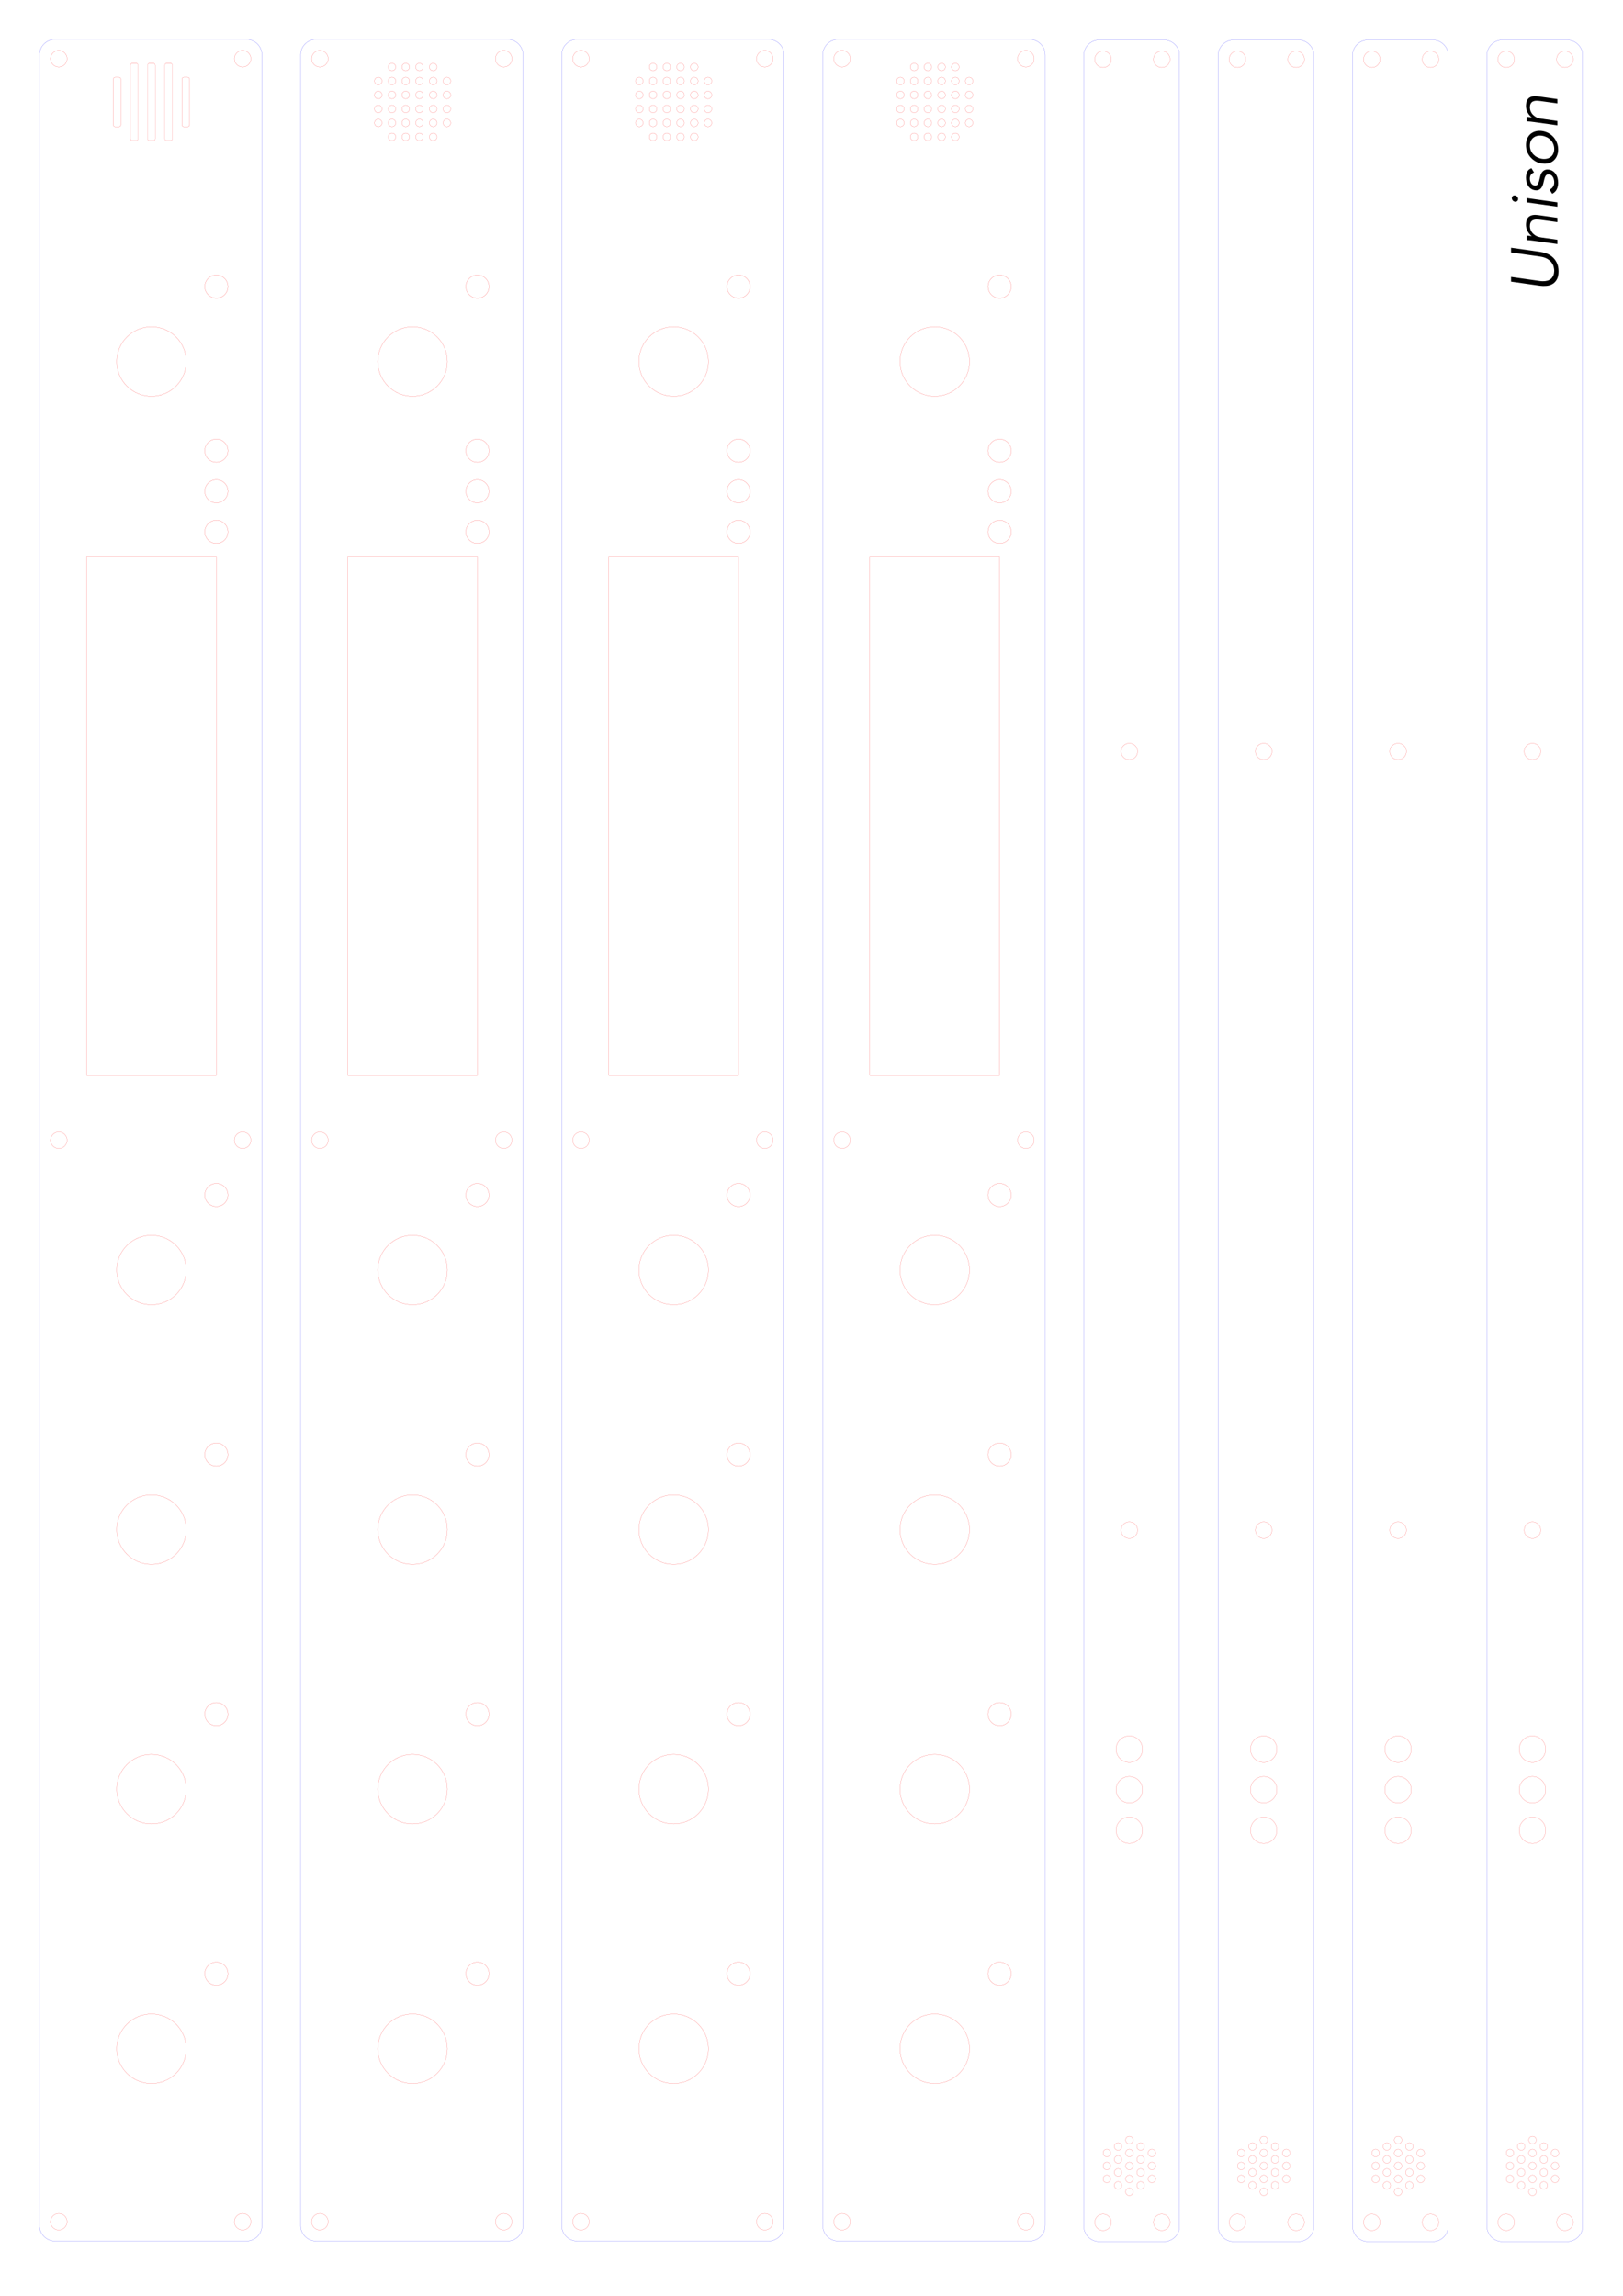 <?xml version="1.0" encoding="UTF-8" standalone="no"?>
<!DOCTYPE svg PUBLIC "-//W3C//DTD SVG 1.1//EN" "http://www.w3.org/Graphics/SVG/1.1/DTD/svg11.dtd">
<svg width="100%" height="100%" viewBox="0 0 794 1123" version="1.1" xmlns="http://www.w3.org/2000/svg" xmlns:xlink="http://www.w3.org/1999/xlink" xml:space="preserve" xmlns:serif="http://www.serif.com/" style="fill-rule:evenodd;clip-rule:evenodd;stroke-linecap:round;stroke-linejoin:round;">
    <g id="outline" transform="matrix(8.16431e-17,1.333,-1.333,8.16431e-17,166.3,0.757)">
        <path d="M821.758,34.294L821.758,104.594L821.765,104.599C821.765,107.709 819.206,110.268 816.096,110.268C816.094,110.268 816.093,110.268 816.091,110.268L816.091,110.261L19.555,110.261L19.559,110.268C16.449,110.268 13.89,107.709 13.89,104.599L13.889,104.594L13.889,34.294L13.89,34.299C13.89,31.189 16.449,28.63 19.559,28.63L19.555,28.627L816.091,28.627L816.091,28.63C816.093,28.63 816.094,28.63 816.096,28.63C819.206,28.63 821.765,31.189 821.765,34.299L821.758,34.294Z" style="fill:none;stroke:rgb(0,0,255);stroke-width:0.05px;"/>
    </g>
    <g transform="matrix(8.16431e-17,1.333,-1.333,8.16431e-17,166.3,0.757)">
        <circle cx="417.827" cy="103.181" r="3.033" style="fill:none;stroke:rgb(255,0,0);stroke-width:0.05px;stroke-linecap:butt;stroke-miterlimit:2;"/>
    </g>
    <g transform="matrix(8.16431e-17,1.333,-1.333,8.16431e-17,166.3,0.757)">
        <circle cx="417.827" cy="35.717" r="3.033" style="fill:none;stroke:rgb(255,0,0);stroke-width:0.05px;stroke-linecap:butt;stroke-miterlimit:2;"/>
    </g>
    <g transform="matrix(8.16431e-17,1.333,-1.333,8.16431e-17,166.3,0.757)">
        <circle cx="814.68" cy="103.181" r="3.033" style="fill:none;stroke:rgb(255,0,0);stroke-width:0.05px;stroke-linecap:butt;stroke-miterlimit:2;"/>
    </g>
    <g transform="matrix(8.16431e-17,1.333,-1.333,8.16431e-17,166.3,0.757)">
        <circle cx="814.68" cy="35.717" r="3.033" style="fill:none;stroke:rgb(255,0,0);stroke-width:0.05px;stroke-linecap:butt;stroke-miterlimit:2;"/>
    </g>
    <g transform="matrix(8.16431e-17,1.333,-1.333,8.16431e-17,166.3,0.757)">
        <circle cx="20.976" cy="35.717" r="3.033" style="fill:none;stroke:rgb(255,0,0);stroke-width:0.05px;stroke-linecap:butt;stroke-miterlimit:2;"/>
    </g>
    <g transform="matrix(8.16431e-17,1.333,-1.333,8.16431e-17,166.3,0.757)">
        <circle cx="20.976" cy="103.181" r="3.033" style="fill:none;stroke:rgb(255,0,0);stroke-width:0.05px;stroke-linecap:butt;stroke-miterlimit:2;"/>
    </g>
    <g transform="matrix(8.16431e-17,1.333,-1.333,8.16431e-17,166.3,0.757)">
        <circle cx="132.095" cy="69.165" r="12.756" style="fill:none;stroke:rgb(255,0,0);stroke-width:0.05px;"/>
    </g>
    <g transform="matrix(8.16431e-17,1.333,-1.333,8.16431e-17,166.3,0.757)">
        <circle cx="751.183" cy="69.165" r="12.756" style="fill:none;stroke:rgb(255,0,0);stroke-width:0.05px;"/>
    </g>
    <g transform="matrix(8.16431e-17,1.333,-1.333,8.16431e-17,166.3,0.757)">
        <circle cx="655.937" cy="69.165" r="12.756" style="fill:none;stroke:rgb(255,0,0);stroke-width:0.05px;"/>
    </g>
    <g transform="matrix(8.16431e-17,1.333,-1.333,8.16431e-17,166.3,0.757)">
        <circle cx="560.693" cy="69.165" r="12.756" style="fill:none;stroke:rgb(255,0,0);stroke-width:0.05px;"/>
    </g>
    <g transform="matrix(8.16431e-17,1.333,-1.333,8.16431e-17,166.3,0.757)">
        <circle cx="465.449" cy="69.165" r="12.756" style="fill:none;stroke:rgb(255,0,0);stroke-width:0.05px;"/>
    </g>
    <g transform="matrix(8.16431e-17,1.333,-1.333,8.16431e-17,166.3,0.757)">
        <rect x="203.522" y="45.353" width="190.49" height="47.621" style="fill:none;fill-rule:nonzero;stroke:rgb(255,0,0);stroke-width:0.05px;"/>
    </g>
    <g transform="matrix(7.15447e-17,1.168,-1.168,7.15447e-17,158.82,120.108)">
        <circle cx="723.686" cy="45.354" r="4.852" style="fill:none;stroke:rgb(255,0,0);stroke-width:0.06px;"/>
    </g>
    <g transform="matrix(7.15447e-17,1.168,-1.168,7.15447e-17,158.82,104.4)">
        <circle cx="628.441" cy="45.354" r="4.852" style="fill:none;stroke:rgb(255,0,0);stroke-width:0.06px;"/>
    </g>
    <g transform="matrix(7.15447e-17,1.168,-1.168,7.15447e-17,158.82,88.692)">
        <circle cx="533.197" cy="45.354" r="4.852" style="fill:none;stroke:rgb(255,0,0);stroke-width:0.06px;"/>
    </g>
    <g transform="matrix(7.15447e-17,1.168,-1.168,7.15447e-17,158.82,72.985)">
        <circle cx="437.953" cy="45.354" r="4.852" style="fill:none;stroke:rgb(255,0,0);stroke-width:0.06px;"/>
    </g>
    <g transform="matrix(7.15447e-17,1.168,-1.168,7.15447e-17,158.82,32.85)">
        <circle cx="194.599" cy="45.354" r="4.852" style="fill:none;stroke:rgb(255,0,0);stroke-width:0.06px;"/>
    </g>
    <g transform="matrix(7.15447e-17,1.168,-1.168,7.15447e-17,158.82,30.396)">
        <circle cx="179.716" cy="45.354" r="4.852" style="fill:none;stroke:rgb(255,0,0);stroke-width:0.06px;"/>
    </g>
    <g transform="matrix(7.15447e-17,1.168,-1.168,7.15447e-17,158.82,27.942)">
        <circle cx="164.835" cy="45.354" r="4.852" style="fill:none;stroke:rgb(255,0,0);stroke-width:0.06px;"/>
    </g>
    <g transform="matrix(7.15447e-17,1.168,-1.168,7.15447e-17,158.82,18.008)">
        <circle cx="104.599" cy="45.354" r="4.852" style="fill:none;stroke:rgb(255,0,0);stroke-width:0.06px;"/>
    </g>
    <g transform="matrix(8.02211e-17,-1.31,1.286,7.87483e-17,-15.527,98.371)">
        <path d="M46.244,55.896C46.244,55.499 45.928,55.177 45.539,55.177L28.48,55.177C28.091,55.177 27.774,55.499 27.774,55.896L27.774,57.333C27.774,57.729 28.091,58.051 28.48,58.051L45.539,58.051C45.928,58.051 46.244,57.729 46.244,57.333L46.244,55.896Z" style="fill:none;stroke:rgb(255,0,0);stroke-width:0.05px;stroke-miterlimit:1.5;"/>
    </g>
    <g transform="matrix(1.25512e-16,-2.05,1.286,7.87483e-17,-7.127,125.748)">
        <path d="M46.244,55.896C46.244,55.499 46.042,55.177 45.793,55.177L28.225,55.177C27.976,55.177 27.774,55.499 27.774,55.896L27.774,57.333C27.774,57.729 27.976,58.051 28.225,58.051L45.793,58.051C46.042,58.051 46.244,57.729 46.244,57.333L46.244,55.896Z" style="fill:none;stroke:rgb(255,0,0);stroke-width:0.04px;stroke-miterlimit:1.5;"/>
    </g>
    <g transform="matrix(1.25512e-16,-2.05,1.286,7.87483e-17,1.273,125.754)">
        <path d="M46.244,55.896C46.244,55.499 46.042,55.177 45.793,55.177L28.225,55.177C27.976,55.177 27.774,55.499 27.774,55.896L27.774,57.333C27.774,57.729 27.976,58.051 28.225,58.051L45.793,58.051C46.042,58.051 46.244,57.729 46.244,57.333L46.244,55.896Z" style="fill:none;stroke:rgb(255,0,0);stroke-width:0.04px;stroke-miterlimit:1.5;"/>
    </g>
    <g transform="matrix(1.25512e-16,-2.05,1.286,7.87483e-17,9.673,125.754)">
        <path d="M46.244,55.896C46.244,55.499 46.042,55.177 45.793,55.177L28.225,55.177C27.976,55.177 27.774,55.499 27.774,55.896L27.774,57.333C27.774,57.729 27.976,58.051 28.225,58.051L45.793,58.051C46.042,58.051 46.244,57.729 46.244,57.333L46.244,55.896Z" style="fill:none;stroke:rgb(255,0,0);stroke-width:0.04px;stroke-miterlimit:1.5;"/>
    </g>
    <g transform="matrix(8.02211e-17,-1.31,1.286,7.87483e-17,18.073,98.371)">
        <path d="M46.244,55.896C46.244,55.499 45.928,55.177 45.539,55.177L28.48,55.177C28.091,55.177 27.774,55.499 27.774,55.896L27.774,57.333C27.774,57.729 28.091,58.051 28.48,58.051L45.539,58.051C45.928,58.051 46.244,57.729 46.244,57.333L46.244,55.896Z" style="fill:none;stroke:rgb(255,0,0);stroke-width:0.05px;stroke-miterlimit:1.5;"/>
    </g>
    <g id="outline1" serif:id="outline" transform="matrix(8.16431e-17,1.333,-1.333,8.16431e-17,294.029,0.757)">
        <path d="M821.758,34.294L821.758,104.594L821.765,104.599C821.765,107.709 819.206,110.268 816.096,110.268C816.094,110.268 816.093,110.268 816.091,110.268L816.091,110.261L19.555,110.261L19.559,110.268C16.449,110.268 13.89,107.709 13.89,104.599L13.889,104.594L13.889,34.294L13.89,34.299C13.89,31.189 16.449,28.63 19.559,28.63L19.555,28.627L816.091,28.627L816.091,28.63C816.093,28.63 816.094,28.63 816.096,28.63C819.206,28.63 821.765,31.189 821.765,34.299L821.758,34.294Z" style="fill:none;stroke:rgb(0,0,255);stroke-width:0.05px;"/>
    </g>
    <g transform="matrix(8.16431e-17,1.333,-1.333,8.16431e-17,294.029,0.757)">
        <circle cx="417.827" cy="103.181" r="3.033" style="fill:none;stroke:rgb(255,0,0);stroke-width:0.05px;stroke-linecap:butt;stroke-miterlimit:2;"/>
    </g>
    <g transform="matrix(8.16431e-17,1.333,-1.333,8.16431e-17,294.029,0.757)">
        <circle cx="417.827" cy="35.717" r="3.033" style="fill:none;stroke:rgb(255,0,0);stroke-width:0.05px;stroke-linecap:butt;stroke-miterlimit:2;"/>
    </g>
    <g transform="matrix(8.16431e-17,1.333,-1.333,8.16431e-17,294.029,0.757)">
        <circle cx="814.68" cy="103.181" r="3.033" style="fill:none;stroke:rgb(255,0,0);stroke-width:0.05px;stroke-linecap:butt;stroke-miterlimit:2;"/>
    </g>
    <g transform="matrix(8.16431e-17,1.333,-1.333,8.16431e-17,294.029,0.757)">
        <circle cx="814.68" cy="35.717" r="3.033" style="fill:none;stroke:rgb(255,0,0);stroke-width:0.05px;stroke-linecap:butt;stroke-miterlimit:2;"/>
    </g>
    <g transform="matrix(8.16431e-17,1.333,-1.333,8.16431e-17,294.029,0.757)">
        <circle cx="20.976" cy="35.717" r="3.033" style="fill:none;stroke:rgb(255,0,0);stroke-width:0.05px;stroke-linecap:butt;stroke-miterlimit:2;"/>
    </g>
    <g transform="matrix(8.16431e-17,1.333,-1.333,8.16431e-17,294.029,0.757)">
        <circle cx="20.976" cy="103.181" r="3.033" style="fill:none;stroke:rgb(255,0,0);stroke-width:0.05px;stroke-linecap:butt;stroke-miterlimit:2;"/>
    </g>
    <g transform="matrix(8.16431e-17,1.333,-1.333,8.16431e-17,294.029,0.757)">
        <circle cx="132.095" cy="69.165" r="12.756" style="fill:none;stroke:rgb(255,0,0);stroke-width:0.05px;"/>
    </g>
    <g transform="matrix(8.16431e-17,1.333,-1.333,8.16431e-17,294.029,0.757)">
        <circle cx="751.183" cy="69.165" r="12.756" style="fill:none;stroke:rgb(255,0,0);stroke-width:0.05px;"/>
    </g>
    <g transform="matrix(8.16431e-17,1.333,-1.333,8.16431e-17,294.029,0.757)">
        <circle cx="655.937" cy="69.165" r="12.756" style="fill:none;stroke:rgb(255,0,0);stroke-width:0.05px;"/>
    </g>
    <g transform="matrix(8.16431e-17,1.333,-1.333,8.16431e-17,294.029,0.757)">
        <circle cx="560.693" cy="69.165" r="12.756" style="fill:none;stroke:rgb(255,0,0);stroke-width:0.05px;"/>
    </g>
    <g transform="matrix(8.16431e-17,1.333,-1.333,8.16431e-17,294.029,0.757)">
        <circle cx="465.449" cy="69.165" r="12.756" style="fill:none;stroke:rgb(255,0,0);stroke-width:0.05px;"/>
    </g>
    <g transform="matrix(8.16431e-17,1.333,-1.333,8.16431e-17,294.029,0.757)">
        <rect x="203.522" y="45.353" width="190.49" height="47.621" style="fill:none;fill-rule:nonzero;stroke:rgb(255,0,0);stroke-width:0.05px;"/>
    </g>
    <g transform="matrix(7.15447e-17,1.168,-1.168,7.15447e-17,286.549,120.108)">
        <circle cx="723.686" cy="45.354" r="4.852" style="fill:none;stroke:rgb(255,0,0);stroke-width:0.06px;"/>
    </g>
    <g transform="matrix(7.15447e-17,1.168,-1.168,7.15447e-17,286.549,104.4)">
        <circle cx="628.441" cy="45.354" r="4.852" style="fill:none;stroke:rgb(255,0,0);stroke-width:0.06px;"/>
    </g>
    <g transform="matrix(7.15447e-17,1.168,-1.168,7.15447e-17,286.549,88.692)">
        <circle cx="533.197" cy="45.354" r="4.852" style="fill:none;stroke:rgb(255,0,0);stroke-width:0.06px;"/>
    </g>
    <g transform="matrix(7.15447e-17,1.168,-1.168,7.15447e-17,286.549,72.985)">
        <circle cx="437.953" cy="45.354" r="4.852" style="fill:none;stroke:rgb(255,0,0);stroke-width:0.06px;"/>
    </g>
    <g transform="matrix(7.15447e-17,1.168,-1.168,7.15447e-17,286.549,32.85)">
        <circle cx="194.599" cy="45.354" r="4.852" style="fill:none;stroke:rgb(255,0,0);stroke-width:0.06px;"/>
    </g>
    <g transform="matrix(7.15447e-17,1.168,-1.168,7.15447e-17,286.549,30.396)">
        <circle cx="179.716" cy="45.354" r="4.852" style="fill:none;stroke:rgb(255,0,0);stroke-width:0.06px;"/>
    </g>
    <g transform="matrix(7.15447e-17,1.168,-1.168,7.15447e-17,286.549,27.942)">
        <circle cx="164.835" cy="45.354" r="4.852" style="fill:none;stroke:rgb(255,0,0);stroke-width:0.06px;"/>
    </g>
    <g transform="matrix(7.15447e-17,1.168,-1.168,7.15447e-17,286.549,18.008)">
        <circle cx="104.599" cy="45.354" r="4.852" style="fill:none;stroke:rgb(255,0,0);stroke-width:0.06px;"/>
    </g>
    <g transform="matrix(8.16431e-17,1.333,-1.333,8.16431e-17,266.166,-21.523)">
        <circle cx="61.253" cy="60.866" r="1.386" style="fill:none;stroke:rgb(255,0,0);stroke-width:0.05px;stroke-miterlimit:1.5;"/>
    </g>
    <g transform="matrix(8.16431e-17,1.333,-1.333,8.16431e-17,266.166,-28.356)">
        <circle cx="61.253" cy="60.866" r="1.386" style="fill:none;stroke:rgb(255,0,0);stroke-width:0.05px;stroke-miterlimit:1.5;"/>
    </g>
    <g transform="matrix(8.16431e-17,1.333,-1.333,8.16431e-17,266.166,-35.19)">
        <circle cx="61.253" cy="60.866" r="1.386" style="fill:none;stroke:rgb(255,0,0);stroke-width:0.05px;stroke-miterlimit:1.5;"/>
    </g>
    <g transform="matrix(8.16431e-17,1.333,-1.333,8.16431e-17,266.166,-42.023)">
        <circle cx="61.253" cy="60.866" r="1.386" style="fill:none;stroke:rgb(255,0,0);stroke-width:0.05px;stroke-miterlimit:1.5;"/>
    </g>
    <g transform="matrix(8.16431e-17,1.333,-1.333,8.16431e-17,272.886,-21.529)">
        <circle cx="61.253" cy="60.866" r="1.386" style="fill:none;stroke:rgb(255,0,0);stroke-width:0.05px;stroke-miterlimit:1.5;"/>
    </g>
    <g transform="matrix(8.16431e-17,1.333,-1.333,8.16431e-17,272.886,-28.362)">
        <circle cx="61.253" cy="60.866" r="1.386" style="fill:none;stroke:rgb(255,0,0);stroke-width:0.05px;stroke-miterlimit:1.5;"/>
    </g>
    <g transform="matrix(8.16431e-17,1.333,-1.333,8.16431e-17,272.886,-35.196)">
        <circle cx="61.253" cy="60.866" r="1.386" style="fill:none;stroke:rgb(255,0,0);stroke-width:0.05px;stroke-miterlimit:1.5;"/>
    </g>
    <g transform="matrix(8.16431e-17,1.333,-1.333,8.16431e-17,272.886,-42.03)">
        <circle cx="61.253" cy="60.866" r="1.386" style="fill:none;stroke:rgb(255,0,0);stroke-width:0.05px;stroke-miterlimit:1.5;"/>
    </g>
    <g transform="matrix(8.16431e-17,1.333,-1.333,8.16431e-17,272.886,-48.863)">
        <circle cx="61.253" cy="60.866" r="1.386" style="fill:none;stroke:rgb(255,0,0);stroke-width:0.05px;stroke-miterlimit:1.5;"/>
    </g>
    <g transform="matrix(8.16431e-17,1.333,-1.333,8.16431e-17,272.886,-14.695)">
        <circle cx="61.253" cy="60.866" r="1.386" style="fill:none;stroke:rgb(255,0,0);stroke-width:0.05px;stroke-miterlimit:1.5;"/>
    </g>
    <g transform="matrix(8.16431e-17,1.333,-1.333,8.16431e-17,279.606,-21.529)">
        <circle cx="61.253" cy="60.866" r="1.386" style="fill:none;stroke:rgb(255,0,0);stroke-width:0.05px;stroke-miterlimit:1.5;"/>
    </g>
    <g transform="matrix(8.16431e-17,1.333,-1.333,8.16431e-17,279.606,-28.362)">
        <circle cx="61.253" cy="60.866" r="1.386" style="fill:none;stroke:rgb(255,0,0);stroke-width:0.05px;stroke-miterlimit:1.5;"/>
    </g>
    <g transform="matrix(8.16431e-17,1.333,-1.333,8.16431e-17,279.606,-35.196)">
        <circle cx="61.253" cy="60.866" r="1.386" style="fill:none;stroke:rgb(255,0,0);stroke-width:0.05px;stroke-miterlimit:1.5;"/>
    </g>
    <g transform="matrix(8.16431e-17,1.333,-1.333,8.16431e-17,279.606,-42.03)">
        <circle cx="61.253" cy="60.866" r="1.386" style="fill:none;stroke:rgb(255,0,0);stroke-width:0.05px;stroke-miterlimit:1.5;"/>
    </g>
    <g transform="matrix(8.16431e-17,1.333,-1.333,8.16431e-17,279.606,-48.863)">
        <circle cx="61.253" cy="60.866" r="1.386" style="fill:none;stroke:rgb(255,0,0);stroke-width:0.05px;stroke-miterlimit:1.5;"/>
    </g>
    <g transform="matrix(8.16431e-17,1.333,-1.333,8.16431e-17,279.606,-14.695)">
        <circle cx="61.253" cy="60.866" r="1.386" style="fill:none;stroke:rgb(255,0,0);stroke-width:0.05px;stroke-miterlimit:1.5;"/>
    </g>
    <g transform="matrix(8.16431e-17,1.333,-1.333,8.16431e-17,293.047,-21.529)">
        <circle cx="61.253" cy="60.866" r="1.386" style="fill:none;stroke:rgb(255,0,0);stroke-width:0.05px;stroke-miterlimit:1.5;"/>
    </g>
    <g transform="matrix(8.16431e-17,1.333,-1.333,8.16431e-17,293.047,-28.362)">
        <circle cx="61.253" cy="60.866" r="1.386" style="fill:none;stroke:rgb(255,0,0);stroke-width:0.05px;stroke-miterlimit:1.5;"/>
    </g>
    <g transform="matrix(8.16431e-17,1.333,-1.333,8.16431e-17,293.047,-35.196)">
        <circle cx="61.253" cy="60.866" r="1.386" style="fill:none;stroke:rgb(255,0,0);stroke-width:0.05px;stroke-miterlimit:1.5;"/>
    </g>
    <g transform="matrix(8.16431e-17,1.333,-1.333,8.16431e-17,293.047,-42.03)">
        <circle cx="61.253" cy="60.866" r="1.386" style="fill:none;stroke:rgb(255,0,0);stroke-width:0.05px;stroke-miterlimit:1.5;"/>
    </g>
    <g transform="matrix(8.16431e-17,1.333,-1.333,8.16431e-17,293.047,-48.863)">
        <circle cx="61.253" cy="60.866" r="1.386" style="fill:none;stroke:rgb(255,0,0);stroke-width:0.05px;stroke-miterlimit:1.5;"/>
    </g>
    <g transform="matrix(8.16431e-17,1.333,-1.333,8.16431e-17,293.047,-14.695)">
        <circle cx="61.253" cy="60.866" r="1.386" style="fill:none;stroke:rgb(255,0,0);stroke-width:0.05px;stroke-miterlimit:1.5;"/>
    </g>
    <g transform="matrix(8.16431e-17,1.333,-1.333,8.16431e-17,286.326,-21.529)">
        <circle cx="61.253" cy="60.866" r="1.386" style="fill:none;stroke:rgb(255,0,0);stroke-width:0.05px;stroke-miterlimit:1.5;"/>
    </g>
    <g transform="matrix(8.16431e-17,1.333,-1.333,8.16431e-17,286.326,-28.362)">
        <circle cx="61.253" cy="60.866" r="1.386" style="fill:none;stroke:rgb(255,0,0);stroke-width:0.05px;stroke-miterlimit:1.5;"/>
    </g>
    <g transform="matrix(8.16431e-17,1.333,-1.333,8.16431e-17,286.326,-35.196)">
        <circle cx="61.253" cy="60.866" r="1.386" style="fill:none;stroke:rgb(255,0,0);stroke-width:0.05px;stroke-miterlimit:1.5;"/>
    </g>
    <g transform="matrix(8.16431e-17,1.333,-1.333,8.16431e-17,286.326,-42.03)">
        <circle cx="61.253" cy="60.866" r="1.386" style="fill:none;stroke:rgb(255,0,0);stroke-width:0.05px;stroke-miterlimit:1.5;"/>
    </g>
    <g transform="matrix(8.16431e-17,1.333,-1.333,8.16431e-17,286.326,-48.863)">
        <circle cx="61.253" cy="60.866" r="1.386" style="fill:none;stroke:rgb(255,0,0);stroke-width:0.05px;stroke-miterlimit:1.5;"/>
    </g>
    <g transform="matrix(8.16431e-17,1.333,-1.333,8.16431e-17,286.326,-14.695)">
        <circle cx="61.253" cy="60.866" r="1.386" style="fill:none;stroke:rgb(255,0,0);stroke-width:0.05px;stroke-miterlimit:1.5;"/>
    </g>
    <g transform="matrix(8.16431e-17,1.333,-1.333,8.16431e-17,299.767,-21.523)">
        <circle cx="61.253" cy="60.866" r="1.386" style="fill:none;stroke:rgb(255,0,0);stroke-width:0.05px;stroke-miterlimit:1.5;"/>
    </g>
    <g transform="matrix(8.16431e-17,1.333,-1.333,8.16431e-17,299.767,-28.356)">
        <circle cx="61.253" cy="60.866" r="1.386" style="fill:none;stroke:rgb(255,0,0);stroke-width:0.05px;stroke-miterlimit:1.5;"/>
    </g>
    <g transform="matrix(8.16431e-17,1.333,-1.333,8.16431e-17,299.767,-35.19)">
        <circle cx="61.253" cy="60.866" r="1.386" style="fill:none;stroke:rgb(255,0,0);stroke-width:0.05px;stroke-miterlimit:1.5;"/>
    </g>
    <g transform="matrix(8.16431e-17,1.333,-1.333,8.16431e-17,299.767,-42.023)">
        <circle cx="61.253" cy="60.866" r="1.386" style="fill:none;stroke:rgb(255,0,0);stroke-width:0.05px;stroke-miterlimit:1.5;"/>
    </g>
    <g id="outline2" serif:id="outline" transform="matrix(8.16431e-17,1.333,-1.333,8.16431e-17,421.758,0.757)">
        <path d="M821.758,34.294L821.758,104.594L821.765,104.599C821.765,107.709 819.206,110.268 816.096,110.268C816.094,110.268 816.093,110.268 816.091,110.268L816.091,110.261L19.555,110.261L19.559,110.268C16.449,110.268 13.89,107.709 13.89,104.599L13.889,104.594L13.889,34.294L13.89,34.299C13.89,31.189 16.449,28.63 19.559,28.63L19.555,28.627L816.091,28.627L816.091,28.63C816.093,28.63 816.094,28.63 816.096,28.63C819.206,28.63 821.765,31.189 821.765,34.299L821.758,34.294Z" style="fill:none;stroke:rgb(0,0,255);stroke-width:0.05px;"/>
    </g>
    <g transform="matrix(8.16431e-17,1.333,-1.333,8.16431e-17,421.758,0.757)">
        <circle cx="417.827" cy="103.181" r="3.033" style="fill:none;stroke:rgb(255,0,0);stroke-width:0.05px;stroke-linecap:butt;stroke-miterlimit:2;"/>
    </g>
    <g transform="matrix(8.16431e-17,1.333,-1.333,8.16431e-17,421.758,0.757)">
        <circle cx="417.827" cy="35.717" r="3.033" style="fill:none;stroke:rgb(255,0,0);stroke-width:0.05px;stroke-linecap:butt;stroke-miterlimit:2;"/>
    </g>
    <g transform="matrix(8.16431e-17,1.333,-1.333,8.16431e-17,421.758,0.757)">
        <circle cx="814.68" cy="103.181" r="3.033" style="fill:none;stroke:rgb(255,0,0);stroke-width:0.05px;stroke-linecap:butt;stroke-miterlimit:2;"/>
    </g>
    <g transform="matrix(8.16431e-17,1.333,-1.333,8.16431e-17,421.758,0.757)">
        <circle cx="814.68" cy="35.717" r="3.033" style="fill:none;stroke:rgb(255,0,0);stroke-width:0.05px;stroke-linecap:butt;stroke-miterlimit:2;"/>
    </g>
    <g transform="matrix(8.16431e-17,1.333,-1.333,8.16431e-17,421.758,0.757)">
        <circle cx="20.976" cy="35.717" r="3.033" style="fill:none;stroke:rgb(255,0,0);stroke-width:0.05px;stroke-linecap:butt;stroke-miterlimit:2;"/>
    </g>
    <g transform="matrix(8.16431e-17,1.333,-1.333,8.16431e-17,421.758,0.757)">
        <circle cx="20.976" cy="103.181" r="3.033" style="fill:none;stroke:rgb(255,0,0);stroke-width:0.05px;stroke-linecap:butt;stroke-miterlimit:2;"/>
    </g>
    <g transform="matrix(8.16431e-17,1.333,-1.333,8.16431e-17,421.758,0.757)">
        <circle cx="132.095" cy="69.165" r="12.756" style="fill:none;stroke:rgb(255,0,0);stroke-width:0.05px;"/>
    </g>
    <g transform="matrix(8.16431e-17,1.333,-1.333,8.16431e-17,421.758,0.757)">
        <circle cx="751.183" cy="69.165" r="12.756" style="fill:none;stroke:rgb(255,0,0);stroke-width:0.05px;"/>
    </g>
    <g transform="matrix(8.16431e-17,1.333,-1.333,8.16431e-17,421.758,0.757)">
        <circle cx="655.937" cy="69.165" r="12.756" style="fill:none;stroke:rgb(255,0,0);stroke-width:0.05px;"/>
    </g>
    <g transform="matrix(8.16431e-17,1.333,-1.333,8.16431e-17,421.758,0.757)">
        <circle cx="560.693" cy="69.165" r="12.756" style="fill:none;stroke:rgb(255,0,0);stroke-width:0.05px;"/>
    </g>
    <g transform="matrix(8.16431e-17,1.333,-1.333,8.16431e-17,421.758,0.757)">
        <circle cx="465.449" cy="69.165" r="12.756" style="fill:none;stroke:rgb(255,0,0);stroke-width:0.05px;"/>
    </g>
    <g transform="matrix(8.16431e-17,1.333,-1.333,8.16431e-17,421.758,0.757)">
        <rect x="203.522" y="45.353" width="190.49" height="47.621" style="fill:none;fill-rule:nonzero;stroke:rgb(255,0,0);stroke-width:0.05px;"/>
    </g>
    <g transform="matrix(7.15447e-17,1.168,-1.168,7.15447e-17,414.278,120.108)">
        <circle cx="723.686" cy="45.354" r="4.852" style="fill:none;stroke:rgb(255,0,0);stroke-width:0.06px;"/>
    </g>
    <g transform="matrix(7.15447e-17,1.168,-1.168,7.15447e-17,414.278,104.4)">
        <circle cx="628.441" cy="45.354" r="4.852" style="fill:none;stroke:rgb(255,0,0);stroke-width:0.06px;"/>
    </g>
    <g transform="matrix(7.15447e-17,1.168,-1.168,7.15447e-17,414.278,88.692)">
        <circle cx="533.197" cy="45.354" r="4.852" style="fill:none;stroke:rgb(255,0,0);stroke-width:0.06px;"/>
    </g>
    <g transform="matrix(7.15447e-17,1.168,-1.168,7.15447e-17,414.278,72.985)">
        <circle cx="437.953" cy="45.354" r="4.852" style="fill:none;stroke:rgb(255,0,0);stroke-width:0.06px;"/>
    </g>
    <g transform="matrix(7.15447e-17,1.168,-1.168,7.15447e-17,414.278,32.85)">
        <circle cx="194.599" cy="45.354" r="4.852" style="fill:none;stroke:rgb(255,0,0);stroke-width:0.06px;"/>
    </g>
    <g transform="matrix(7.15447e-17,1.168,-1.168,7.15447e-17,414.278,30.396)">
        <circle cx="179.716" cy="45.354" r="4.852" style="fill:none;stroke:rgb(255,0,0);stroke-width:0.06px;"/>
    </g>
    <g transform="matrix(7.15447e-17,1.168,-1.168,7.15447e-17,414.278,27.942)">
        <circle cx="164.835" cy="45.354" r="4.852" style="fill:none;stroke:rgb(255,0,0);stroke-width:0.06px;"/>
    </g>
    <g transform="matrix(7.15447e-17,1.168,-1.168,7.15447e-17,414.278,18.008)">
        <circle cx="104.599" cy="45.354" r="4.852" style="fill:none;stroke:rgb(255,0,0);stroke-width:0.06px;"/>
    </g>
    <g transform="matrix(8.16431e-17,1.333,-1.333,8.16431e-17,393.896,-21.523)">
        <circle cx="61.253" cy="60.866" r="1.386" style="fill:none;stroke:rgb(255,0,0);stroke-width:0.05px;stroke-miterlimit:1.5;"/>
    </g>
    <g transform="matrix(8.16431e-17,1.333,-1.333,8.16431e-17,393.896,-28.356)">
        <circle cx="61.253" cy="60.866" r="1.386" style="fill:none;stroke:rgb(255,0,0);stroke-width:0.05px;stroke-miterlimit:1.5;"/>
    </g>
    <g transform="matrix(8.16431e-17,1.333,-1.333,8.16431e-17,393.896,-35.19)">
        <circle cx="61.253" cy="60.866" r="1.386" style="fill:none;stroke:rgb(255,0,0);stroke-width:0.05px;stroke-miterlimit:1.5;"/>
    </g>
    <g transform="matrix(8.16431e-17,1.333,-1.333,8.16431e-17,393.896,-42.023)">
        <circle cx="61.253" cy="60.866" r="1.386" style="fill:none;stroke:rgb(255,0,0);stroke-width:0.05px;stroke-miterlimit:1.5;"/>
    </g>
    <g transform="matrix(8.16431e-17,1.333,-1.333,8.16431e-17,400.616,-21.529)">
        <circle cx="61.253" cy="60.866" r="1.386" style="fill:none;stroke:rgb(255,0,0);stroke-width:0.05px;stroke-miterlimit:1.5;"/>
    </g>
    <g transform="matrix(8.16431e-17,1.333,-1.333,8.16431e-17,400.616,-28.362)">
        <circle cx="61.253" cy="60.866" r="1.386" style="fill:none;stroke:rgb(255,0,0);stroke-width:0.05px;stroke-miterlimit:1.5;"/>
    </g>
    <g transform="matrix(8.16431e-17,1.333,-1.333,8.16431e-17,400.616,-35.196)">
        <circle cx="61.253" cy="60.866" r="1.386" style="fill:none;stroke:rgb(255,0,0);stroke-width:0.05px;stroke-miterlimit:1.5;"/>
    </g>
    <g transform="matrix(8.16431e-17,1.333,-1.333,8.16431e-17,400.616,-42.03)">
        <circle cx="61.253" cy="60.866" r="1.386" style="fill:none;stroke:rgb(255,0,0);stroke-width:0.05px;stroke-miterlimit:1.5;"/>
    </g>
    <g transform="matrix(8.16431e-17,1.333,-1.333,8.16431e-17,400.616,-48.863)">
        <circle cx="61.253" cy="60.866" r="1.386" style="fill:none;stroke:rgb(255,0,0);stroke-width:0.05px;stroke-miterlimit:1.5;"/>
    </g>
    <g transform="matrix(8.16431e-17,1.333,-1.333,8.16431e-17,400.616,-14.695)">
        <circle cx="61.253" cy="60.866" r="1.386" style="fill:none;stroke:rgb(255,0,0);stroke-width:0.05px;stroke-miterlimit:1.5;"/>
    </g>
    <g transform="matrix(8.16431e-17,1.333,-1.333,8.16431e-17,407.336,-21.529)">
        <circle cx="61.253" cy="60.866" r="1.386" style="fill:none;stroke:rgb(255,0,0);stroke-width:0.05px;stroke-miterlimit:1.5;"/>
    </g>
    <g transform="matrix(8.16431e-17,1.333,-1.333,8.16431e-17,407.336,-28.362)">
        <circle cx="61.253" cy="60.866" r="1.386" style="fill:none;stroke:rgb(255,0,0);stroke-width:0.05px;stroke-miterlimit:1.5;"/>
    </g>
    <g transform="matrix(8.16431e-17,1.333,-1.333,8.16431e-17,407.336,-35.196)">
        <circle cx="61.253" cy="60.866" r="1.386" style="fill:none;stroke:rgb(255,0,0);stroke-width:0.05px;stroke-miterlimit:1.5;"/>
    </g>
    <g transform="matrix(8.16431e-17,1.333,-1.333,8.16431e-17,407.336,-42.03)">
        <circle cx="61.253" cy="60.866" r="1.386" style="fill:none;stroke:rgb(255,0,0);stroke-width:0.05px;stroke-miterlimit:1.5;"/>
    </g>
    <g transform="matrix(8.16431e-17,1.333,-1.333,8.16431e-17,407.336,-48.863)">
        <circle cx="61.253" cy="60.866" r="1.386" style="fill:none;stroke:rgb(255,0,0);stroke-width:0.05px;stroke-miterlimit:1.5;"/>
    </g>
    <g transform="matrix(8.16431e-17,1.333,-1.333,8.16431e-17,407.336,-14.695)">
        <circle cx="61.253" cy="60.866" r="1.386" style="fill:none;stroke:rgb(255,0,0);stroke-width:0.05px;stroke-miterlimit:1.5;"/>
    </g>
    <g transform="matrix(8.16431e-17,1.333,-1.333,8.16431e-17,420.776,-21.529)">
        <circle cx="61.253" cy="60.866" r="1.386" style="fill:none;stroke:rgb(255,0,0);stroke-width:0.05px;stroke-miterlimit:1.5;"/>
    </g>
    <g transform="matrix(8.16431e-17,1.333,-1.333,8.16431e-17,420.776,-28.362)">
        <circle cx="61.253" cy="60.866" r="1.386" style="fill:none;stroke:rgb(255,0,0);stroke-width:0.05px;stroke-miterlimit:1.5;"/>
    </g>
    <g transform="matrix(8.16431e-17,1.333,-1.333,8.16431e-17,420.776,-35.196)">
        <circle cx="61.253" cy="60.866" r="1.386" style="fill:none;stroke:rgb(255,0,0);stroke-width:0.05px;stroke-miterlimit:1.5;"/>
    </g>
    <g transform="matrix(8.16431e-17,1.333,-1.333,8.16431e-17,420.776,-42.03)">
        <circle cx="61.253" cy="60.866" r="1.386" style="fill:none;stroke:rgb(255,0,0);stroke-width:0.05px;stroke-miterlimit:1.5;"/>
    </g>
    <g transform="matrix(8.16431e-17,1.333,-1.333,8.16431e-17,420.776,-48.863)">
        <circle cx="61.253" cy="60.866" r="1.386" style="fill:none;stroke:rgb(255,0,0);stroke-width:0.05px;stroke-miterlimit:1.5;"/>
    </g>
    <g transform="matrix(8.16431e-17,1.333,-1.333,8.16431e-17,420.776,-14.695)">
        <circle cx="61.253" cy="60.866" r="1.386" style="fill:none;stroke:rgb(255,0,0);stroke-width:0.05px;stroke-miterlimit:1.5;"/>
    </g>
    <g transform="matrix(8.16431e-17,1.333,-1.333,8.16431e-17,414.056,-21.529)">
        <circle cx="61.253" cy="60.866" r="1.386" style="fill:none;stroke:rgb(255,0,0);stroke-width:0.05px;stroke-miterlimit:1.5;"/>
    </g>
    <g transform="matrix(8.16431e-17,1.333,-1.333,8.16431e-17,414.056,-28.362)">
        <circle cx="61.253" cy="60.866" r="1.386" style="fill:none;stroke:rgb(255,0,0);stroke-width:0.05px;stroke-miterlimit:1.5;"/>
    </g>
    <g transform="matrix(8.16431e-17,1.333,-1.333,8.16431e-17,414.056,-35.196)">
        <circle cx="61.253" cy="60.866" r="1.386" style="fill:none;stroke:rgb(255,0,0);stroke-width:0.05px;stroke-miterlimit:1.5;"/>
    </g>
    <g transform="matrix(8.16431e-17,1.333,-1.333,8.16431e-17,414.056,-42.03)">
        <circle cx="61.253" cy="60.866" r="1.386" style="fill:none;stroke:rgb(255,0,0);stroke-width:0.05px;stroke-miterlimit:1.5;"/>
    </g>
    <g transform="matrix(8.16431e-17,1.333,-1.333,8.16431e-17,414.056,-48.863)">
        <circle cx="61.253" cy="60.866" r="1.386" style="fill:none;stroke:rgb(255,0,0);stroke-width:0.05px;stroke-miterlimit:1.5;"/>
    </g>
    <g transform="matrix(8.16431e-17,1.333,-1.333,8.16431e-17,414.056,-14.695)">
        <circle cx="61.253" cy="60.866" r="1.386" style="fill:none;stroke:rgb(255,0,0);stroke-width:0.05px;stroke-miterlimit:1.5;"/>
    </g>
    <g transform="matrix(8.16431e-17,1.333,-1.333,8.16431e-17,427.496,-21.523)">
        <circle cx="61.253" cy="60.866" r="1.386" style="fill:none;stroke:rgb(255,0,0);stroke-width:0.05px;stroke-miterlimit:1.5;"/>
    </g>
    <g transform="matrix(8.16431e-17,1.333,-1.333,8.16431e-17,427.496,-28.356)">
        <circle cx="61.253" cy="60.866" r="1.386" style="fill:none;stroke:rgb(255,0,0);stroke-width:0.05px;stroke-miterlimit:1.5;"/>
    </g>
    <g transform="matrix(8.16431e-17,1.333,-1.333,8.16431e-17,427.496,-35.19)">
        <circle cx="61.253" cy="60.866" r="1.386" style="fill:none;stroke:rgb(255,0,0);stroke-width:0.05px;stroke-miterlimit:1.5;"/>
    </g>
    <g transform="matrix(8.16431e-17,1.333,-1.333,8.16431e-17,427.496,-42.023)">
        <circle cx="61.253" cy="60.866" r="1.386" style="fill:none;stroke:rgb(255,0,0);stroke-width:0.05px;stroke-miterlimit:1.5;"/>
    </g>
    <g id="outline3" serif:id="outline" transform="matrix(8.16431e-17,1.333,-1.333,8.16431e-17,549.487,0.757)">
        <path d="M821.758,34.294L821.758,104.594L821.765,104.599C821.765,107.709 819.206,110.268 816.096,110.268C816.094,110.268 816.093,110.268 816.091,110.268L816.091,110.261L19.555,110.261L19.559,110.268C16.449,110.268 13.89,107.709 13.89,104.599L13.889,104.594L13.889,34.294L13.89,34.299C13.89,31.189 16.449,28.63 19.559,28.63L19.555,28.627L816.091,28.627L816.091,28.63C816.093,28.63 816.094,28.63 816.096,28.63C819.206,28.63 821.765,31.189 821.765,34.299L821.758,34.294Z" style="fill:none;stroke:rgb(0,0,255);stroke-width:0.05px;"/>
    </g>
    <g transform="matrix(8.16431e-17,1.333,-1.333,8.16431e-17,549.487,0.757)">
        <circle cx="417.827" cy="103.181" r="3.033" style="fill:none;stroke:rgb(255,0,0);stroke-width:0.05px;stroke-linecap:butt;stroke-miterlimit:2;"/>
    </g>
    <g transform="matrix(8.16431e-17,1.333,-1.333,8.16431e-17,549.487,0.757)">
        <circle cx="417.827" cy="35.717" r="3.033" style="fill:none;stroke:rgb(255,0,0);stroke-width:0.05px;stroke-linecap:butt;stroke-miterlimit:2;"/>
    </g>
    <g transform="matrix(8.16431e-17,1.333,-1.333,8.16431e-17,549.487,0.757)">
        <circle cx="814.68" cy="103.181" r="3.033" style="fill:none;stroke:rgb(255,0,0);stroke-width:0.05px;stroke-linecap:butt;stroke-miterlimit:2;"/>
    </g>
    <g transform="matrix(8.16431e-17,1.333,-1.333,8.16431e-17,549.487,0.757)">
        <circle cx="814.68" cy="35.717" r="3.033" style="fill:none;stroke:rgb(255,0,0);stroke-width:0.05px;stroke-linecap:butt;stroke-miterlimit:2;"/>
    </g>
    <g transform="matrix(8.16431e-17,1.333,-1.333,8.16431e-17,549.487,0.757)">
        <circle cx="20.976" cy="35.717" r="3.033" style="fill:none;stroke:rgb(255,0,0);stroke-width:0.05px;stroke-linecap:butt;stroke-miterlimit:2;"/>
    </g>
    <g transform="matrix(8.16431e-17,1.333,-1.333,8.16431e-17,549.487,0.757)">
        <circle cx="20.976" cy="103.181" r="3.033" style="fill:none;stroke:rgb(255,0,0);stroke-width:0.05px;stroke-linecap:butt;stroke-miterlimit:2;"/>
    </g>
    <g transform="matrix(8.16431e-17,1.333,-1.333,8.16431e-17,549.487,0.757)">
        <circle cx="132.095" cy="69.165" r="12.756" style="fill:none;stroke:rgb(255,0,0);stroke-width:0.05px;"/>
    </g>
    <g transform="matrix(8.16431e-17,1.333,-1.333,8.16431e-17,549.487,0.757)">
        <circle cx="751.183" cy="69.165" r="12.756" style="fill:none;stroke:rgb(255,0,0);stroke-width:0.05px;"/>
    </g>
    <g transform="matrix(8.16431e-17,1.333,-1.333,8.16431e-17,549.487,0.757)">
        <circle cx="655.937" cy="69.165" r="12.756" style="fill:none;stroke:rgb(255,0,0);stroke-width:0.05px;"/>
    </g>
    <g transform="matrix(8.16431e-17,1.333,-1.333,8.16431e-17,549.487,0.757)">
        <circle cx="560.693" cy="69.165" r="12.756" style="fill:none;stroke:rgb(255,0,0);stroke-width:0.05px;"/>
    </g>
    <g transform="matrix(8.16431e-17,1.333,-1.333,8.16431e-17,549.487,0.757)">
        <circle cx="465.449" cy="69.165" r="12.756" style="fill:none;stroke:rgb(255,0,0);stroke-width:0.05px;"/>
    </g>
    <g transform="matrix(8.16431e-17,1.333,-1.333,8.16431e-17,549.487,0.757)">
        <rect x="203.522" y="45.353" width="190.49" height="47.621" style="fill:none;fill-rule:nonzero;stroke:rgb(255,0,0);stroke-width:0.05px;"/>
    </g>
    <g transform="matrix(7.15447e-17,1.168,-1.168,7.15447e-17,542.007,120.108)">
        <circle cx="723.686" cy="45.354" r="4.852" style="fill:none;stroke:rgb(255,0,0);stroke-width:0.06px;"/>
    </g>
    <g transform="matrix(7.15447e-17,1.168,-1.168,7.15447e-17,542.007,104.4)">
        <circle cx="628.441" cy="45.354" r="4.852" style="fill:none;stroke:rgb(255,0,0);stroke-width:0.06px;"/>
    </g>
    <g transform="matrix(7.15447e-17,1.168,-1.168,7.15447e-17,542.007,88.692)">
        <circle cx="533.197" cy="45.354" r="4.852" style="fill:none;stroke:rgb(255,0,0);stroke-width:0.06px;"/>
    </g>
    <g transform="matrix(7.15447e-17,1.168,-1.168,7.15447e-17,542.007,72.985)">
        <circle cx="437.953" cy="45.354" r="4.852" style="fill:none;stroke:rgb(255,0,0);stroke-width:0.06px;"/>
    </g>
    <g transform="matrix(7.15447e-17,1.168,-1.168,7.15447e-17,542.007,32.85)">
        <circle cx="194.599" cy="45.354" r="4.852" style="fill:none;stroke:rgb(255,0,0);stroke-width:0.06px;"/>
    </g>
    <g transform="matrix(7.15447e-17,1.168,-1.168,7.15447e-17,542.007,30.396)">
        <circle cx="179.716" cy="45.354" r="4.852" style="fill:none;stroke:rgb(255,0,0);stroke-width:0.06px;"/>
    </g>
    <g transform="matrix(7.15447e-17,1.168,-1.168,7.15447e-17,542.007,27.942)">
        <circle cx="164.835" cy="45.354" r="4.852" style="fill:none;stroke:rgb(255,0,0);stroke-width:0.06px;"/>
    </g>
    <g transform="matrix(7.15447e-17,1.168,-1.168,7.15447e-17,542.007,18.008)">
        <circle cx="104.599" cy="45.354" r="4.852" style="fill:none;stroke:rgb(255,0,0);stroke-width:0.06px;"/>
    </g>
    <g transform="matrix(8.16431e-17,1.333,-1.333,8.16431e-17,521.625,-21.523)">
        <circle cx="61.253" cy="60.866" r="1.386" style="fill:none;stroke:rgb(255,0,0);stroke-width:0.05px;stroke-miterlimit:1.5;"/>
    </g>
    <g transform="matrix(8.16431e-17,1.333,-1.333,8.16431e-17,521.625,-28.356)">
        <circle cx="61.253" cy="60.866" r="1.386" style="fill:none;stroke:rgb(255,0,0);stroke-width:0.05px;stroke-miterlimit:1.5;"/>
    </g>
    <g transform="matrix(8.16431e-17,1.333,-1.333,8.16431e-17,521.625,-35.19)">
        <circle cx="61.253" cy="60.866" r="1.386" style="fill:none;stroke:rgb(255,0,0);stroke-width:0.05px;stroke-miterlimit:1.5;"/>
    </g>
    <g transform="matrix(8.16431e-17,1.333,-1.333,8.16431e-17,521.625,-42.023)">
        <circle cx="61.253" cy="60.866" r="1.386" style="fill:none;stroke:rgb(255,0,0);stroke-width:0.05px;stroke-miterlimit:1.5;"/>
    </g>
    <g transform="matrix(8.16431e-17,1.333,-1.333,8.16431e-17,528.345,-21.529)">
        <circle cx="61.253" cy="60.866" r="1.386" style="fill:none;stroke:rgb(255,0,0);stroke-width:0.05px;stroke-miterlimit:1.5;"/>
    </g>
    <g transform="matrix(8.16431e-17,1.333,-1.333,8.16431e-17,528.345,-28.362)">
        <circle cx="61.253" cy="60.866" r="1.386" style="fill:none;stroke:rgb(255,0,0);stroke-width:0.05px;stroke-miterlimit:1.5;"/>
    </g>
    <g transform="matrix(8.16431e-17,1.333,-1.333,8.16431e-17,528.345,-35.196)">
        <circle cx="61.253" cy="60.866" r="1.386" style="fill:none;stroke:rgb(255,0,0);stroke-width:0.05px;stroke-miterlimit:1.5;"/>
    </g>
    <g transform="matrix(8.16431e-17,1.333,-1.333,8.16431e-17,528.345,-42.03)">
        <circle cx="61.253" cy="60.866" r="1.386" style="fill:none;stroke:rgb(255,0,0);stroke-width:0.05px;stroke-miterlimit:1.5;"/>
    </g>
    <g transform="matrix(8.16431e-17,1.333,-1.333,8.16431e-17,528.345,-48.863)">
        <circle cx="61.253" cy="60.866" r="1.386" style="fill:none;stroke:rgb(255,0,0);stroke-width:0.05px;stroke-miterlimit:1.5;"/>
    </g>
    <g transform="matrix(8.16431e-17,1.333,-1.333,8.16431e-17,528.345,-14.695)">
        <circle cx="61.253" cy="60.866" r="1.386" style="fill:none;stroke:rgb(255,0,0);stroke-width:0.05px;stroke-miterlimit:1.5;"/>
    </g>
    <g transform="matrix(8.16431e-17,1.333,-1.333,8.16431e-17,535.065,-21.529)">
        <circle cx="61.253" cy="60.866" r="1.386" style="fill:none;stroke:rgb(255,0,0);stroke-width:0.05px;stroke-miterlimit:1.5;"/>
    </g>
    <g transform="matrix(8.16431e-17,1.333,-1.333,8.16431e-17,535.065,-28.362)">
        <circle cx="61.253" cy="60.866" r="1.386" style="fill:none;stroke:rgb(255,0,0);stroke-width:0.05px;stroke-miterlimit:1.5;"/>
    </g>
    <g transform="matrix(8.16431e-17,1.333,-1.333,8.16431e-17,535.065,-35.196)">
        <circle cx="61.253" cy="60.866" r="1.386" style="fill:none;stroke:rgb(255,0,0);stroke-width:0.05px;stroke-miterlimit:1.5;"/>
    </g>
    <g transform="matrix(8.16431e-17,1.333,-1.333,8.16431e-17,535.065,-42.03)">
        <circle cx="61.253" cy="60.866" r="1.386" style="fill:none;stroke:rgb(255,0,0);stroke-width:0.05px;stroke-miterlimit:1.5;"/>
    </g>
    <g transform="matrix(8.16431e-17,1.333,-1.333,8.16431e-17,535.065,-48.863)">
        <circle cx="61.253" cy="60.866" r="1.386" style="fill:none;stroke:rgb(255,0,0);stroke-width:0.05px;stroke-miterlimit:1.5;"/>
    </g>
    <g transform="matrix(8.16431e-17,1.333,-1.333,8.16431e-17,535.065,-14.695)">
        <circle cx="61.253" cy="60.866" r="1.386" style="fill:none;stroke:rgb(255,0,0);stroke-width:0.05px;stroke-miterlimit:1.5;"/>
    </g>
    <g transform="matrix(8.16431e-17,1.333,-1.333,8.16431e-17,548.505,-21.529)">
        <circle cx="61.253" cy="60.866" r="1.386" style="fill:none;stroke:rgb(255,0,0);stroke-width:0.05px;stroke-miterlimit:1.5;"/>
    </g>
    <g transform="matrix(8.16431e-17,1.333,-1.333,8.16431e-17,548.505,-28.362)">
        <circle cx="61.253" cy="60.866" r="1.386" style="fill:none;stroke:rgb(255,0,0);stroke-width:0.05px;stroke-miterlimit:1.5;"/>
    </g>
    <g transform="matrix(8.16431e-17,1.333,-1.333,8.16431e-17,548.505,-35.196)">
        <circle cx="61.253" cy="60.866" r="1.386" style="fill:none;stroke:rgb(255,0,0);stroke-width:0.05px;stroke-miterlimit:1.5;"/>
    </g>
    <g transform="matrix(8.16431e-17,1.333,-1.333,8.16431e-17,548.505,-42.03)">
        <circle cx="61.253" cy="60.866" r="1.386" style="fill:none;stroke:rgb(255,0,0);stroke-width:0.05px;stroke-miterlimit:1.5;"/>
    </g>
    <g transform="matrix(8.16431e-17,1.333,-1.333,8.16431e-17,548.505,-48.863)">
        <circle cx="61.253" cy="60.866" r="1.386" style="fill:none;stroke:rgb(255,0,0);stroke-width:0.05px;stroke-miterlimit:1.5;"/>
    </g>
    <g transform="matrix(8.16431e-17,1.333,-1.333,8.16431e-17,548.505,-14.695)">
        <circle cx="61.253" cy="60.866" r="1.386" style="fill:none;stroke:rgb(255,0,0);stroke-width:0.05px;stroke-miterlimit:1.5;"/>
    </g>
    <g transform="matrix(8.16431e-17,1.333,-1.333,8.16431e-17,541.785,-21.529)">
        <circle cx="61.253" cy="60.866" r="1.386" style="fill:none;stroke:rgb(255,0,0);stroke-width:0.05px;stroke-miterlimit:1.5;"/>
    </g>
    <g transform="matrix(8.16431e-17,1.333,-1.333,8.16431e-17,541.785,-28.362)">
        <circle cx="61.253" cy="60.866" r="1.386" style="fill:none;stroke:rgb(255,0,0);stroke-width:0.05px;stroke-miterlimit:1.5;"/>
    </g>
    <g transform="matrix(8.16431e-17,1.333,-1.333,8.16431e-17,541.785,-35.196)">
        <circle cx="61.253" cy="60.866" r="1.386" style="fill:none;stroke:rgb(255,0,0);stroke-width:0.05px;stroke-miterlimit:1.5;"/>
    </g>
    <g transform="matrix(8.16431e-17,1.333,-1.333,8.16431e-17,541.785,-42.03)">
        <circle cx="61.253" cy="60.866" r="1.386" style="fill:none;stroke:rgb(255,0,0);stroke-width:0.05px;stroke-miterlimit:1.5;"/>
    </g>
    <g transform="matrix(8.16431e-17,1.333,-1.333,8.16431e-17,541.785,-48.863)">
        <circle cx="61.253" cy="60.866" r="1.386" style="fill:none;stroke:rgb(255,0,0);stroke-width:0.05px;stroke-miterlimit:1.5;"/>
    </g>
    <g transform="matrix(8.16431e-17,1.333,-1.333,8.16431e-17,541.785,-14.695)">
        <circle cx="61.253" cy="60.866" r="1.386" style="fill:none;stroke:rgb(255,0,0);stroke-width:0.05px;stroke-miterlimit:1.5;"/>
    </g>
    <g transform="matrix(8.16431e-17,1.333,-1.333,8.16431e-17,555.225,-21.523)">
        <circle cx="61.253" cy="60.866" r="1.386" style="fill:none;stroke:rgb(255,0,0);stroke-width:0.05px;stroke-miterlimit:1.5;"/>
    </g>
    <g transform="matrix(8.16431e-17,1.333,-1.333,8.16431e-17,555.225,-28.356)">
        <circle cx="61.253" cy="60.866" r="1.386" style="fill:none;stroke:rgb(255,0,0);stroke-width:0.05px;stroke-miterlimit:1.5;"/>
    </g>
    <g transform="matrix(8.16431e-17,1.333,-1.333,8.16431e-17,555.225,-35.19)">
        <circle cx="61.253" cy="60.866" r="1.386" style="fill:none;stroke:rgb(255,0,0);stroke-width:0.05px;stroke-miterlimit:1.5;"/>
    </g>
    <g transform="matrix(8.16431e-17,1.333,-1.333,8.16431e-17,555.225,-42.023)">
        <circle cx="61.253" cy="60.866" r="1.386" style="fill:none;stroke:rgb(255,0,0);stroke-width:0.05px;stroke-miterlimit:1.5;"/>
    </g>
    <g id="outline4" serif:id="outline" transform="matrix(8.16431e-17,-1.333,1.333,8.16431e-17,494.289,1133.85)">
        <path d="M830.268,26.929C833.377,26.931 835.934,29.489 835.934,32.598L835.934,32.594L835.934,56.409C835.934,59.518 833.377,62.077 830.268,62.079L830.261,62.078L33.732,62.078L33.732,62.079C30.622,62.079 28.063,59.52 28.063,56.409L28.058,56.405L28.058,32.594L28.063,32.598C28.063,29.488 30.622,26.929 33.732,26.929L33.732,26.928L830.261,26.928L830.268,26.929Z" style="fill:none;fill-rule:nonzero;stroke:rgb(0,0,255);stroke-width:0.05px;"/>
    </g>
    <g transform="matrix(8.16431e-17,-1.333,1.333,8.16431e-17,494.289,1133.85)">
        <circle cx="289.134" cy="43.654" r="3.033" style="fill:none;stroke:rgb(255,0,0);stroke-width:0.05px;stroke-linecap:butt;stroke-miterlimit:2;"/>
    </g>
    <g transform="matrix(8.16431e-17,-1.333,1.333,8.16431e-17,494.289,1133.85)">
        <circle cx="574.866" cy="43.654" r="3.033" style="fill:none;stroke:rgb(255,0,0);stroke-width:0.05px;stroke-linecap:butt;stroke-miterlimit:2;"/>
    </g>
    <g transform="matrix(8.16431e-17,-1.333,1.333,8.16431e-17,494.289,1133.85)">
        <circle cx="828.85" cy="34.016" r="3.033" style="fill:none;stroke:rgb(255,0,0);stroke-width:0.05px;stroke-linecap:butt;stroke-miterlimit:2;"/>
    </g>
    <g transform="matrix(8.16431e-17,-1.333,1.333,8.16431e-17,494.289,1133.85)">
        <circle cx="35.15" cy="34.016" r="3.033" style="fill:none;stroke:rgb(255,0,0);stroke-width:0.05px;stroke-linecap:butt;stroke-miterlimit:2;"/>
    </g>
    <g transform="matrix(8.16431e-17,-1.333,1.333,8.16431e-17,494.289,1133.85)">
        <circle cx="828.85" cy="55.559" r="3.033" style="fill:none;stroke:rgb(255,0,0);stroke-width:0.05px;stroke-linecap:butt;stroke-miterlimit:2;"/>
    </g>
    <g transform="matrix(8.16431e-17,-1.333,1.333,8.16431e-17,494.289,1133.85)">
        <circle cx="35.15" cy="55.559" r="3.033" style="fill:none;stroke:rgb(255,0,0);stroke-width:0.05px;stroke-linecap:butt;stroke-miterlimit:2;"/>
    </g>
    <g transform="matrix(8.16431e-17,-1.333,1.333,8.16431e-17,504.02,1154.25)">
        <circle cx="75.891" cy="44.642" r="1.383" style="fill:none;stroke:rgb(255,0,0);stroke-width:0.05px;stroke-miterlimit:1.5;"/>
    </g>
    <g transform="matrix(8.16431e-17,-1.333,1.333,8.16431e-17,504.02,1160.59)">
        <circle cx="75.891" cy="44.642" r="1.383" style="fill:none;stroke:rgb(255,0,0);stroke-width:0.05px;stroke-miterlimit:1.5;"/>
    </g>
    <g transform="matrix(8.16431e-17,-1.333,1.333,8.16431e-17,504.02,1166.92)">
        <circle cx="75.891" cy="44.642" r="1.383" style="fill:none;stroke:rgb(255,0,0);stroke-width:0.05px;stroke-miterlimit:1.5;"/>
    </g>
    <g transform="matrix(8.16431e-17,-1.333,1.333,8.16431e-17,498.506,1151.08)">
        <circle cx="75.891" cy="44.642" r="1.383" style="fill:none;stroke:rgb(255,0,0);stroke-width:0.05px;stroke-miterlimit:1.5;"/>
    </g>
    <g transform="matrix(8.16431e-17,-1.333,1.333,8.16431e-17,498.506,1157.42)">
        <circle cx="75.891" cy="44.642" r="1.383" style="fill:none;stroke:rgb(255,0,0);stroke-width:0.05px;stroke-miterlimit:1.5;"/>
    </g>
    <g transform="matrix(8.16431e-17,-1.333,1.333,8.16431e-17,498.506,1163.75)">
        <circle cx="75.891" cy="44.642" r="1.383" style="fill:none;stroke:rgb(255,0,0);stroke-width:0.05px;stroke-miterlimit:1.5;"/>
    </g>
    <g transform="matrix(8.16431e-17,-1.333,1.333,8.16431e-17,498.506,1170.09)">
        <circle cx="75.891" cy="44.642" r="1.383" style="fill:none;stroke:rgb(255,0,0);stroke-width:0.05px;stroke-miterlimit:1.5;"/>
    </g>
    <g transform="matrix(8.16431e-17,-1.333,1.333,8.16431e-17,492.992,1147.92)">
        <circle cx="75.891" cy="44.642" r="1.383" style="fill:none;stroke:rgb(255,0,0);stroke-width:0.05px;stroke-miterlimit:1.5;"/>
    </g>
    <g transform="matrix(8.16431e-17,-1.333,1.333,8.16431e-17,492.992,1154.25)">
        <circle cx="75.891" cy="44.642" r="1.383" style="fill:none;stroke:rgb(255,0,0);stroke-width:0.05px;stroke-miterlimit:1.5;"/>
    </g>
    <g transform="matrix(8.16431e-17,-1.333,1.333,8.16431e-17,492.992,1160.59)">
        <circle cx="75.891" cy="44.642" r="1.383" style="fill:none;stroke:rgb(255,0,0);stroke-width:0.05px;stroke-miterlimit:1.5;"/>
    </g>
    <g transform="matrix(8.16431e-17,-1.333,1.333,8.16431e-17,492.992,1166.92)">
        <circle cx="75.891" cy="44.642" r="1.383" style="fill:none;stroke:rgb(255,0,0);stroke-width:0.05px;stroke-miterlimit:1.5;"/>
    </g>
    <g transform="matrix(8.16431e-17,-1.333,1.333,8.16431e-17,492.992,1173.26)">
        <circle cx="75.891" cy="44.642" r="1.383" style="fill:none;stroke:rgb(255,0,0);stroke-width:0.05px;stroke-miterlimit:1.5;"/>
    </g>
    <g transform="matrix(8.16431e-17,-1.333,1.333,8.16431e-17,487.478,1151.08)">
        <circle cx="75.891" cy="44.642" r="1.383" style="fill:none;stroke:rgb(255,0,0);stroke-width:0.05px;stroke-miterlimit:1.5;"/>
    </g>
    <g transform="matrix(8.16431e-17,-1.333,1.333,8.16431e-17,487.478,1157.42)">
        <circle cx="75.891" cy="44.642" r="1.383" style="fill:none;stroke:rgb(255,0,0);stroke-width:0.05px;stroke-miterlimit:1.5;"/>
    </g>
    <g transform="matrix(8.16431e-17,-1.333,1.333,8.16431e-17,487.478,1163.75)">
        <circle cx="75.891" cy="44.642" r="1.383" style="fill:none;stroke:rgb(255,0,0);stroke-width:0.05px;stroke-miterlimit:1.5;"/>
    </g>
    <g transform="matrix(8.16431e-17,-1.333,1.333,8.16431e-17,487.478,1170.09)">
        <circle cx="75.891" cy="44.642" r="1.383" style="fill:none;stroke:rgb(255,0,0);stroke-width:0.05px;stroke-miterlimit:1.5;"/>
    </g>
    <g transform="matrix(8.16431e-17,-1.333,1.333,8.16431e-17,481.964,1154.25)">
        <circle cx="75.891" cy="44.642" r="1.383" style="fill:none;stroke:rgb(255,0,0);stroke-width:0.05px;stroke-miterlimit:1.5;"/>
    </g>
    <g transform="matrix(8.16431e-17,-1.333,1.333,8.16431e-17,481.964,1160.59)">
        <circle cx="75.891" cy="44.642" r="1.383" style="fill:none;stroke:rgb(255,0,0);stroke-width:0.05px;stroke-miterlimit:1.5;"/>
    </g>
    <g transform="matrix(8.16431e-17,-1.333,1.333,8.16431e-17,481.964,1166.92)">
        <circle cx="75.891" cy="44.642" r="1.383" style="fill:none;stroke:rgb(255,0,0);stroke-width:0.05px;stroke-miterlimit:1.5;"/>
    </g>
    <g transform="matrix(8.16431e-17,-1.333,1.333,8.16431e-17,494.289,1133.85)">
        <circle cx="208.772" cy="43.654" r="4.852" style="fill:none;stroke:rgb(255,0,0);stroke-width:0.05px;"/>
    </g>
    <g transform="matrix(8.16431e-17,-1.333,1.333,8.16431e-17,494.289,1133.85)">
        <circle cx="193.89" cy="43.654" r="4.852" style="fill:none;stroke:rgb(255,0,0);stroke-width:0.05px;"/>
    </g>
    <g transform="matrix(8.16431e-17,-1.333,1.333,8.16431e-17,494.289,1133.85)">
        <circle cx="179.008" cy="43.654" r="4.852" style="fill:none;stroke:rgb(255,0,0);stroke-width:0.05px;"/>
    </g>
    <g id="outline5" serif:id="outline" transform="matrix(8.16431e-17,-1.333,1.333,8.16431e-17,560.031,1133.85)">
        <path d="M830.268,26.929C833.377,26.931 835.934,29.489 835.934,32.598L835.934,32.594L835.934,56.409C835.934,59.518 833.377,62.077 830.268,62.079L830.261,62.078L33.732,62.078L33.732,62.079C30.622,62.079 28.063,59.52 28.063,56.409L28.058,56.405L28.058,32.594L28.063,32.598C28.063,29.488 30.622,26.929 33.732,26.929L33.732,26.928L830.261,26.928L830.268,26.929Z" style="fill:none;fill-rule:nonzero;stroke:rgb(0,0,255);stroke-width:0.05px;"/>
    </g>
    <g transform="matrix(8.16431e-17,-1.333,1.333,8.16431e-17,560.031,1133.85)">
        <circle cx="289.134" cy="43.654" r="3.033" style="fill:none;stroke:rgb(255,0,0);stroke-width:0.05px;stroke-linecap:butt;stroke-miterlimit:2;"/>
    </g>
    <g transform="matrix(8.16431e-17,-1.333,1.333,8.16431e-17,560.031,1133.85)">
        <circle cx="574.866" cy="43.654" r="3.033" style="fill:none;stroke:rgb(255,0,0);stroke-width:0.05px;stroke-linecap:butt;stroke-miterlimit:2;"/>
    </g>
    <g transform="matrix(8.16431e-17,-1.333,1.333,8.16431e-17,560.031,1133.85)">
        <circle cx="828.85" cy="34.016" r="3.033" style="fill:none;stroke:rgb(255,0,0);stroke-width:0.05px;stroke-linecap:butt;stroke-miterlimit:2;"/>
    </g>
    <g transform="matrix(8.16431e-17,-1.333,1.333,8.16431e-17,560.031,1133.85)">
        <circle cx="35.15" cy="34.016" r="3.033" style="fill:none;stroke:rgb(255,0,0);stroke-width:0.05px;stroke-linecap:butt;stroke-miterlimit:2;"/>
    </g>
    <g transform="matrix(8.16431e-17,-1.333,1.333,8.16431e-17,560.031,1133.85)">
        <circle cx="828.85" cy="55.559" r="3.033" style="fill:none;stroke:rgb(255,0,0);stroke-width:0.05px;stroke-linecap:butt;stroke-miterlimit:2;"/>
    </g>
    <g transform="matrix(8.16431e-17,-1.333,1.333,8.16431e-17,560.031,1133.85)">
        <circle cx="35.15" cy="55.559" r="3.033" style="fill:none;stroke:rgb(255,0,0);stroke-width:0.05px;stroke-linecap:butt;stroke-miterlimit:2;"/>
    </g>
    <g transform="matrix(8.16431e-17,-1.333,1.333,8.16431e-17,569.763,1154.25)">
        <circle cx="75.891" cy="44.642" r="1.383" style="fill:none;stroke:rgb(255,0,0);stroke-width:0.05px;stroke-miterlimit:1.5;"/>
    </g>
    <g transform="matrix(8.16431e-17,-1.333,1.333,8.16431e-17,569.763,1160.59)">
        <circle cx="75.891" cy="44.642" r="1.383" style="fill:none;stroke:rgb(255,0,0);stroke-width:0.05px;stroke-miterlimit:1.5;"/>
    </g>
    <g transform="matrix(8.16431e-17,-1.333,1.333,8.16431e-17,569.763,1166.92)">
        <circle cx="75.891" cy="44.642" r="1.383" style="fill:none;stroke:rgb(255,0,0);stroke-width:0.05px;stroke-miterlimit:1.5;"/>
    </g>
    <g transform="matrix(8.16431e-17,-1.333,1.333,8.16431e-17,564.249,1151.08)">
        <circle cx="75.891" cy="44.642" r="1.383" style="fill:none;stroke:rgb(255,0,0);stroke-width:0.05px;stroke-miterlimit:1.5;"/>
    </g>
    <g transform="matrix(8.16431e-17,-1.333,1.333,8.16431e-17,564.249,1157.42)">
        <circle cx="75.891" cy="44.642" r="1.383" style="fill:none;stroke:rgb(255,0,0);stroke-width:0.05px;stroke-miterlimit:1.5;"/>
    </g>
    <g transform="matrix(8.16431e-17,-1.333,1.333,8.16431e-17,564.249,1163.75)">
        <circle cx="75.891" cy="44.642" r="1.383" style="fill:none;stroke:rgb(255,0,0);stroke-width:0.05px;stroke-miterlimit:1.5;"/>
    </g>
    <g transform="matrix(8.16431e-17,-1.333,1.333,8.16431e-17,564.249,1170.09)">
        <circle cx="75.891" cy="44.642" r="1.383" style="fill:none;stroke:rgb(255,0,0);stroke-width:0.05px;stroke-miterlimit:1.5;"/>
    </g>
    <g transform="matrix(8.16431e-17,-1.333,1.333,8.16431e-17,558.735,1147.92)">
        <circle cx="75.891" cy="44.642" r="1.383" style="fill:none;stroke:rgb(255,0,0);stroke-width:0.05px;stroke-miterlimit:1.5;"/>
    </g>
    <g transform="matrix(8.16431e-17,-1.333,1.333,8.16431e-17,558.735,1154.25)">
        <circle cx="75.891" cy="44.642" r="1.383" style="fill:none;stroke:rgb(255,0,0);stroke-width:0.05px;stroke-miterlimit:1.5;"/>
    </g>
    <g transform="matrix(8.16431e-17,-1.333,1.333,8.16431e-17,558.735,1160.59)">
        <circle cx="75.891" cy="44.642" r="1.383" style="fill:none;stroke:rgb(255,0,0);stroke-width:0.05px;stroke-miterlimit:1.5;"/>
    </g>
    <g transform="matrix(8.16431e-17,-1.333,1.333,8.16431e-17,558.735,1166.92)">
        <circle cx="75.891" cy="44.642" r="1.383" style="fill:none;stroke:rgb(255,0,0);stroke-width:0.05px;stroke-miterlimit:1.5;"/>
    </g>
    <g transform="matrix(8.16431e-17,-1.333,1.333,8.16431e-17,558.735,1173.26)">
        <circle cx="75.891" cy="44.642" r="1.383" style="fill:none;stroke:rgb(255,0,0);stroke-width:0.05px;stroke-miterlimit:1.5;"/>
    </g>
    <g transform="matrix(8.16431e-17,-1.333,1.333,8.16431e-17,553.221,1151.08)">
        <circle cx="75.891" cy="44.642" r="1.383" style="fill:none;stroke:rgb(255,0,0);stroke-width:0.05px;stroke-miterlimit:1.5;"/>
    </g>
    <g transform="matrix(8.16431e-17,-1.333,1.333,8.16431e-17,553.221,1157.42)">
        <circle cx="75.891" cy="44.642" r="1.383" style="fill:none;stroke:rgb(255,0,0);stroke-width:0.05px;stroke-miterlimit:1.5;"/>
    </g>
    <g transform="matrix(8.16431e-17,-1.333,1.333,8.16431e-17,553.221,1163.75)">
        <circle cx="75.891" cy="44.642" r="1.383" style="fill:none;stroke:rgb(255,0,0);stroke-width:0.05px;stroke-miterlimit:1.5;"/>
    </g>
    <g transform="matrix(8.16431e-17,-1.333,1.333,8.16431e-17,553.221,1170.09)">
        <circle cx="75.891" cy="44.642" r="1.383" style="fill:none;stroke:rgb(255,0,0);stroke-width:0.05px;stroke-miterlimit:1.5;"/>
    </g>
    <g transform="matrix(8.16431e-17,-1.333,1.333,8.16431e-17,547.707,1154.25)">
        <circle cx="75.891" cy="44.642" r="1.383" style="fill:none;stroke:rgb(255,0,0);stroke-width:0.05px;stroke-miterlimit:1.5;"/>
    </g>
    <g transform="matrix(8.16431e-17,-1.333,1.333,8.16431e-17,547.707,1160.59)">
        <circle cx="75.891" cy="44.642" r="1.383" style="fill:none;stroke:rgb(255,0,0);stroke-width:0.05px;stroke-miterlimit:1.5;"/>
    </g>
    <g transform="matrix(8.16431e-17,-1.333,1.333,8.16431e-17,547.707,1166.92)">
        <circle cx="75.891" cy="44.642" r="1.383" style="fill:none;stroke:rgb(255,0,0);stroke-width:0.05px;stroke-miterlimit:1.5;"/>
    </g>
    <g transform="matrix(8.16431e-17,-1.333,1.333,8.16431e-17,560.031,1133.85)">
        <circle cx="208.772" cy="43.654" r="4.852" style="fill:none;stroke:rgb(255,0,0);stroke-width:0.05px;"/>
    </g>
    <g transform="matrix(8.16431e-17,-1.333,1.333,8.16431e-17,560.031,1133.85)">
        <circle cx="193.89" cy="43.654" r="4.852" style="fill:none;stroke:rgb(255,0,0);stroke-width:0.05px;"/>
    </g>
    <g transform="matrix(8.16431e-17,-1.333,1.333,8.16431e-17,560.031,1133.85)">
        <circle cx="179.008" cy="43.654" r="4.852" style="fill:none;stroke:rgb(255,0,0);stroke-width:0.05px;"/>
    </g>
    <g id="outline6" serif:id="outline" transform="matrix(8.16431e-17,-1.333,1.333,8.16431e-17,625.774,1133.85)">
        <path d="M830.268,26.929C833.377,26.931 835.934,29.489 835.934,32.598L835.934,32.594L835.934,56.409C835.934,59.518 833.377,62.077 830.268,62.079L830.261,62.078L33.732,62.078L33.732,62.079C30.622,62.079 28.063,59.52 28.063,56.409L28.058,56.405L28.058,32.594L28.063,32.598C28.063,29.488 30.622,26.929 33.732,26.929L33.732,26.928L830.261,26.928L830.268,26.929Z" style="fill:none;fill-rule:nonzero;stroke:rgb(0,0,255);stroke-width:0.05px;"/>
    </g>
    <g transform="matrix(8.16431e-17,-1.333,1.333,8.16431e-17,625.774,1133.85)">
        <circle cx="289.134" cy="43.654" r="3.033" style="fill:none;stroke:rgb(255,0,0);stroke-width:0.05px;stroke-linecap:butt;stroke-miterlimit:2;"/>
    </g>
    <g transform="matrix(8.16431e-17,-1.333,1.333,8.16431e-17,625.774,1133.85)">
        <circle cx="574.866" cy="43.654" r="3.033" style="fill:none;stroke:rgb(255,0,0);stroke-width:0.05px;stroke-linecap:butt;stroke-miterlimit:2;"/>
    </g>
    <g transform="matrix(8.16431e-17,-1.333,1.333,8.16431e-17,625.774,1133.85)">
        <circle cx="828.85" cy="34.016" r="3.033" style="fill:none;stroke:rgb(255,0,0);stroke-width:0.05px;stroke-linecap:butt;stroke-miterlimit:2;"/>
    </g>
    <g transform="matrix(8.16431e-17,-1.333,1.333,8.16431e-17,625.774,1133.85)">
        <circle cx="35.15" cy="34.016" r="3.033" style="fill:none;stroke:rgb(255,0,0);stroke-width:0.05px;stroke-linecap:butt;stroke-miterlimit:2;"/>
    </g>
    <g transform="matrix(8.16431e-17,-1.333,1.333,8.16431e-17,625.774,1133.85)">
        <circle cx="828.85" cy="55.559" r="3.033" style="fill:none;stroke:rgb(255,0,0);stroke-width:0.05px;stroke-linecap:butt;stroke-miterlimit:2;"/>
    </g>
    <g transform="matrix(8.16431e-17,-1.333,1.333,8.16431e-17,625.774,1133.85)">
        <circle cx="35.15" cy="55.559" r="3.033" style="fill:none;stroke:rgb(255,0,0);stroke-width:0.05px;stroke-linecap:butt;stroke-miterlimit:2;"/>
    </g>
    <g transform="matrix(8.16431e-17,-1.333,1.333,8.16431e-17,635.505,1154.25)">
        <circle cx="75.891" cy="44.642" r="1.383" style="fill:none;stroke:rgb(255,0,0);stroke-width:0.05px;stroke-miterlimit:1.5;"/>
    </g>
    <g transform="matrix(8.16431e-17,-1.333,1.333,8.16431e-17,635.505,1160.59)">
        <circle cx="75.891" cy="44.642" r="1.383" style="fill:none;stroke:rgb(255,0,0);stroke-width:0.05px;stroke-miterlimit:1.5;"/>
    </g>
    <g transform="matrix(8.16431e-17,-1.333,1.333,8.16431e-17,635.505,1166.92)">
        <circle cx="75.891" cy="44.642" r="1.383" style="fill:none;stroke:rgb(255,0,0);stroke-width:0.05px;stroke-miterlimit:1.5;"/>
    </g>
    <g transform="matrix(8.16431e-17,-1.333,1.333,8.16431e-17,629.991,1151.08)">
        <circle cx="75.891" cy="44.642" r="1.383" style="fill:none;stroke:rgb(255,0,0);stroke-width:0.05px;stroke-miterlimit:1.5;"/>
    </g>
    <g transform="matrix(8.16431e-17,-1.333,1.333,8.16431e-17,629.991,1157.42)">
        <circle cx="75.891" cy="44.642" r="1.383" style="fill:none;stroke:rgb(255,0,0);stroke-width:0.05px;stroke-miterlimit:1.5;"/>
    </g>
    <g transform="matrix(8.16431e-17,-1.333,1.333,8.16431e-17,629.991,1163.75)">
        <circle cx="75.891" cy="44.642" r="1.383" style="fill:none;stroke:rgb(255,0,0);stroke-width:0.05px;stroke-miterlimit:1.5;"/>
    </g>
    <g transform="matrix(8.16431e-17,-1.333,1.333,8.16431e-17,629.991,1170.09)">
        <circle cx="75.891" cy="44.642" r="1.383" style="fill:none;stroke:rgb(255,0,0);stroke-width:0.05px;stroke-miterlimit:1.5;"/>
    </g>
    <g transform="matrix(8.16431e-17,-1.333,1.333,8.16431e-17,624.477,1147.92)">
        <circle cx="75.891" cy="44.642" r="1.383" style="fill:none;stroke:rgb(255,0,0);stroke-width:0.05px;stroke-miterlimit:1.5;"/>
    </g>
    <g transform="matrix(8.16431e-17,-1.333,1.333,8.16431e-17,624.477,1154.25)">
        <circle cx="75.891" cy="44.642" r="1.383" style="fill:none;stroke:rgb(255,0,0);stroke-width:0.05px;stroke-miterlimit:1.5;"/>
    </g>
    <g transform="matrix(8.16431e-17,-1.333,1.333,8.16431e-17,624.477,1160.59)">
        <circle cx="75.891" cy="44.642" r="1.383" style="fill:none;stroke:rgb(255,0,0);stroke-width:0.05px;stroke-miterlimit:1.5;"/>
    </g>
    <g transform="matrix(8.16431e-17,-1.333,1.333,8.16431e-17,624.477,1166.92)">
        <circle cx="75.891" cy="44.642" r="1.383" style="fill:none;stroke:rgb(255,0,0);stroke-width:0.05px;stroke-miterlimit:1.5;"/>
    </g>
    <g transform="matrix(8.16431e-17,-1.333,1.333,8.16431e-17,624.477,1173.26)">
        <circle cx="75.891" cy="44.642" r="1.383" style="fill:none;stroke:rgb(255,0,0);stroke-width:0.05px;stroke-miterlimit:1.5;"/>
    </g>
    <g transform="matrix(8.16431e-17,-1.333,1.333,8.16431e-17,618.963,1151.08)">
        <circle cx="75.891" cy="44.642" r="1.383" style="fill:none;stroke:rgb(255,0,0);stroke-width:0.05px;stroke-miterlimit:1.5;"/>
    </g>
    <g transform="matrix(8.16431e-17,-1.333,1.333,8.16431e-17,618.963,1157.42)">
        <circle cx="75.891" cy="44.642" r="1.383" style="fill:none;stroke:rgb(255,0,0);stroke-width:0.05px;stroke-miterlimit:1.5;"/>
    </g>
    <g transform="matrix(8.16431e-17,-1.333,1.333,8.16431e-17,618.963,1163.75)">
        <circle cx="75.891" cy="44.642" r="1.383" style="fill:none;stroke:rgb(255,0,0);stroke-width:0.05px;stroke-miterlimit:1.5;"/>
    </g>
    <g transform="matrix(8.16431e-17,-1.333,1.333,8.16431e-17,618.963,1170.09)">
        <circle cx="75.891" cy="44.642" r="1.383" style="fill:none;stroke:rgb(255,0,0);stroke-width:0.05px;stroke-miterlimit:1.5;"/>
    </g>
    <g transform="matrix(8.16431e-17,-1.333,1.333,8.16431e-17,613.449,1154.25)">
        <circle cx="75.891" cy="44.642" r="1.383" style="fill:none;stroke:rgb(255,0,0);stroke-width:0.05px;stroke-miterlimit:1.5;"/>
    </g>
    <g transform="matrix(8.16431e-17,-1.333,1.333,8.16431e-17,613.449,1160.59)">
        <circle cx="75.891" cy="44.642" r="1.383" style="fill:none;stroke:rgb(255,0,0);stroke-width:0.05px;stroke-miterlimit:1.5;"/>
    </g>
    <g transform="matrix(8.16431e-17,-1.333,1.333,8.16431e-17,613.449,1166.92)">
        <circle cx="75.891" cy="44.642" r="1.383" style="fill:none;stroke:rgb(255,0,0);stroke-width:0.05px;stroke-miterlimit:1.5;"/>
    </g>
    <g transform="matrix(8.16431e-17,-1.333,1.333,8.16431e-17,625.774,1133.85)">
        <circle cx="208.772" cy="43.654" r="4.852" style="fill:none;stroke:rgb(255,0,0);stroke-width:0.05px;"/>
    </g>
    <g transform="matrix(8.16431e-17,-1.333,1.333,8.16431e-17,625.774,1133.85)">
        <circle cx="193.89" cy="43.654" r="4.852" style="fill:none;stroke:rgb(255,0,0);stroke-width:0.05px;"/>
    </g>
    <g transform="matrix(8.16431e-17,-1.333,1.333,8.16431e-17,625.774,1133.85)">
        <circle cx="179.008" cy="43.654" r="4.852" style="fill:none;stroke:rgb(255,0,0);stroke-width:0.05px;"/>
    </g>
    <g id="outline7" serif:id="outline" transform="matrix(8.16431e-17,-1.333,1.333,8.16431e-17,691.516,1133.85)">
        <path d="M830.268,26.929C833.377,26.931 835.934,29.489 835.934,32.598L835.934,32.594L835.934,56.409C835.934,59.518 833.377,62.077 830.268,62.079L830.261,62.078L33.732,62.078L33.732,62.079C30.622,62.079 28.063,59.52 28.063,56.409L28.058,56.405L28.058,32.594L28.063,32.598C28.063,29.488 30.622,26.929 33.732,26.929L33.732,26.928L830.261,26.928L830.268,26.929Z" style="fill:none;fill-rule:nonzero;stroke:rgb(0,0,255);stroke-width:0.05px;"/>
    </g>
    <g transform="matrix(8.16431e-17,-1.333,1.333,8.16431e-17,691.516,1133.85)">
        <circle cx="289.134" cy="43.654" r="3.033" style="fill:none;stroke:rgb(255,0,0);stroke-width:0.05px;stroke-linecap:butt;stroke-miterlimit:2;"/>
    </g>
    <g transform="matrix(8.16431e-17,-1.333,1.333,8.16431e-17,691.516,1133.85)">
        <circle cx="574.866" cy="43.654" r="3.033" style="fill:none;stroke:rgb(255,0,0);stroke-width:0.05px;stroke-linecap:butt;stroke-miterlimit:2;"/>
    </g>
    <g transform="matrix(8.16431e-17,-1.333,1.333,8.16431e-17,691.516,1133.85)">
        <circle cx="828.85" cy="34.016" r="3.033" style="fill:none;stroke:rgb(255,0,0);stroke-width:0.05px;stroke-linecap:butt;stroke-miterlimit:2;"/>
    </g>
    <g transform="matrix(8.16431e-17,-1.333,1.333,8.16431e-17,691.516,1133.85)">
        <circle cx="35.15" cy="34.016" r="3.033" style="fill:none;stroke:rgb(255,0,0);stroke-width:0.05px;stroke-linecap:butt;stroke-miterlimit:2;"/>
    </g>
    <g transform="matrix(8.16431e-17,-1.333,1.333,8.16431e-17,691.516,1133.85)">
        <circle cx="828.85" cy="55.559" r="3.033" style="fill:none;stroke:rgb(255,0,0);stroke-width:0.05px;stroke-linecap:butt;stroke-miterlimit:2;"/>
    </g>
    <g transform="matrix(8.16431e-17,-1.333,1.333,8.16431e-17,691.516,1133.85)">
        <circle cx="35.15" cy="55.559" r="3.033" style="fill:none;stroke:rgb(255,0,0);stroke-width:0.05px;stroke-linecap:butt;stroke-miterlimit:2;"/>
    </g>
    <g transform="matrix(8.16431e-17,-1.333,1.333,8.16431e-17,701.248,1154.25)">
        <circle cx="75.891" cy="44.642" r="1.383" style="fill:none;stroke:rgb(255,0,0);stroke-width:0.05px;stroke-miterlimit:1.5;"/>
    </g>
    <g transform="matrix(8.16431e-17,-1.333,1.333,8.16431e-17,701.248,1160.59)">
        <circle cx="75.891" cy="44.642" r="1.383" style="fill:none;stroke:rgb(255,0,0);stroke-width:0.05px;stroke-miterlimit:1.5;"/>
    </g>
    <g transform="matrix(8.16431e-17,-1.333,1.333,8.16431e-17,701.248,1166.92)">
        <circle cx="75.891" cy="44.642" r="1.383" style="fill:none;stroke:rgb(255,0,0);stroke-width:0.05px;stroke-miterlimit:1.5;"/>
    </g>
    <g transform="matrix(8.16431e-17,-1.333,1.333,8.16431e-17,695.734,1151.08)">
        <circle cx="75.891" cy="44.642" r="1.383" style="fill:none;stroke:rgb(255,0,0);stroke-width:0.05px;stroke-miterlimit:1.5;"/>
    </g>
    <g transform="matrix(8.16431e-17,-1.333,1.333,8.16431e-17,695.734,1157.42)">
        <circle cx="75.891" cy="44.642" r="1.383" style="fill:none;stroke:rgb(255,0,0);stroke-width:0.05px;stroke-miterlimit:1.5;"/>
    </g>
    <g transform="matrix(8.16431e-17,-1.333,1.333,8.16431e-17,695.734,1163.75)">
        <circle cx="75.891" cy="44.642" r="1.383" style="fill:none;stroke:rgb(255,0,0);stroke-width:0.05px;stroke-miterlimit:1.5;"/>
    </g>
    <g transform="matrix(8.16431e-17,-1.333,1.333,8.16431e-17,695.734,1170.09)">
        <circle cx="75.891" cy="44.642" r="1.383" style="fill:none;stroke:rgb(255,0,0);stroke-width:0.05px;stroke-miterlimit:1.5;"/>
    </g>
    <g transform="matrix(8.16431e-17,-1.333,1.333,8.16431e-17,690.22,1147.92)">
        <circle cx="75.891" cy="44.642" r="1.383" style="fill:none;stroke:rgb(255,0,0);stroke-width:0.05px;stroke-miterlimit:1.5;"/>
    </g>
    <g transform="matrix(8.16431e-17,-1.333,1.333,8.16431e-17,690.22,1154.25)">
        <circle cx="75.891" cy="44.642" r="1.383" style="fill:none;stroke:rgb(255,0,0);stroke-width:0.05px;stroke-miterlimit:1.5;"/>
    </g>
    <g transform="matrix(8.16431e-17,-1.333,1.333,8.16431e-17,690.22,1160.59)">
        <circle cx="75.891" cy="44.642" r="1.383" style="fill:none;stroke:rgb(255,0,0);stroke-width:0.05px;stroke-miterlimit:1.5;"/>
    </g>
    <g transform="matrix(8.16431e-17,-1.333,1.333,8.16431e-17,690.22,1166.92)">
        <circle cx="75.891" cy="44.642" r="1.383" style="fill:none;stroke:rgb(255,0,0);stroke-width:0.05px;stroke-miterlimit:1.5;"/>
    </g>
    <g transform="matrix(8.16431e-17,-1.333,1.333,8.16431e-17,690.22,1173.26)">
        <circle cx="75.891" cy="44.642" r="1.383" style="fill:none;stroke:rgb(255,0,0);stroke-width:0.05px;stroke-miterlimit:1.5;"/>
    </g>
    <g transform="matrix(8.16431e-17,-1.333,1.333,8.16431e-17,684.706,1151.08)">
        <circle cx="75.891" cy="44.642" r="1.383" style="fill:none;stroke:rgb(255,0,0);stroke-width:0.05px;stroke-miterlimit:1.5;"/>
    </g>
    <g transform="matrix(8.16431e-17,-1.333,1.333,8.16431e-17,684.706,1157.42)">
        <circle cx="75.891" cy="44.642" r="1.383" style="fill:none;stroke:rgb(255,0,0);stroke-width:0.05px;stroke-miterlimit:1.5;"/>
    </g>
    <g transform="matrix(8.16431e-17,-1.333,1.333,8.16431e-17,684.706,1163.75)">
        <circle cx="75.891" cy="44.642" r="1.383" style="fill:none;stroke:rgb(255,0,0);stroke-width:0.05px;stroke-miterlimit:1.5;"/>
    </g>
    <g transform="matrix(8.16431e-17,-1.333,1.333,8.16431e-17,684.706,1170.09)">
        <circle cx="75.891" cy="44.642" r="1.383" style="fill:none;stroke:rgb(255,0,0);stroke-width:0.05px;stroke-miterlimit:1.5;"/>
    </g>
    <g transform="matrix(8.16431e-17,-1.333,1.333,8.16431e-17,679.192,1154.25)">
        <circle cx="75.891" cy="44.642" r="1.383" style="fill:none;stroke:rgb(255,0,0);stroke-width:0.05px;stroke-miterlimit:1.5;"/>
    </g>
    <g transform="matrix(8.16431e-17,-1.333,1.333,8.16431e-17,679.192,1160.59)">
        <circle cx="75.891" cy="44.642" r="1.383" style="fill:none;stroke:rgb(255,0,0);stroke-width:0.05px;stroke-miterlimit:1.5;"/>
    </g>
    <g transform="matrix(8.16431e-17,-1.333,1.333,8.16431e-17,679.192,1166.92)">
        <circle cx="75.891" cy="44.642" r="1.383" style="fill:none;stroke:rgb(255,0,0);stroke-width:0.05px;stroke-miterlimit:1.5;"/>
    </g>
    <g transform="matrix(8.16431e-17,-1.333,1.333,8.16431e-17,691.516,1133.85)">
        <circle cx="208.772" cy="43.654" r="4.852" style="fill:none;stroke:rgb(255,0,0);stroke-width:0.05px;"/>
    </g>
    <g transform="matrix(8.16431e-17,-1.333,1.333,8.16431e-17,691.516,1133.85)">
        <circle cx="193.89" cy="43.654" r="4.852" style="fill:none;stroke:rgb(255,0,0);stroke-width:0.05px;"/>
    </g>
    <g transform="matrix(8.16431e-17,-1.333,1.333,8.16431e-17,691.516,1133.85)">
        <circle cx="179.008" cy="43.654" r="4.852" style="fill:none;stroke:rgb(255,0,0);stroke-width:0.05px;"/>
    </g>
    <g transform="matrix(1.95943e-15,-32,32,1.95943e-15,761.894,143.634)">
        <path d="M0.639,-0.264C0.635,-0.235 0.627,-0.204 0.616,-0.171C0.604,-0.137 0.586,-0.107 0.563,-0.079C0.54,-0.051 0.51,-0.028 0.474,-0.01C0.437,0.009 0.393,0.018 0.34,0.018C0.287,0.018 0.245,0.009 0.214,-0.01C0.183,-0.028 0.16,-0.051 0.145,-0.079C0.13,-0.107 0.121,-0.137 0.119,-0.171C0.116,-0.204 0.117,-0.235 0.121,-0.264L0.184,-0.708L0.256,-0.708L0.194,-0.272C0.189,-0.238 0.189,-0.209 0.192,-0.185C0.195,-0.16 0.201,-0.14 0.21,-0.123C0.219,-0.106 0.229,-0.093 0.242,-0.084C0.254,-0.074 0.267,-0.066 0.28,-0.061C0.293,-0.056 0.305,-0.052 0.318,-0.051C0.33,-0.049 0.341,-0.048 0.35,-0.048C0.363,-0.048 0.381,-0.05 0.403,-0.055C0.425,-0.059 0.447,-0.069 0.469,-0.084C0.491,-0.098 0.511,-0.121 0.53,-0.151C0.548,-0.18 0.561,-0.221 0.568,-0.272L0.63,-0.708L0.702,-0.708L0.639,-0.264Z" style="fill-rule:nonzero;"/>
    </g>
    <g transform="matrix(1.95943e-15,-32,32,1.95943e-15,761.894,121.682)">
        <path d="M0.201,-0.468C0.2,-0.455 0.199,-0.443 0.198,-0.431C0.197,-0.418 0.195,-0.406 0.193,-0.393L0.195,-0.393C0.204,-0.406 0.215,-0.417 0.228,-0.428C0.241,-0.439 0.255,-0.448 0.27,-0.456C0.284,-0.463 0.3,-0.469 0.317,-0.474C0.333,-0.478 0.349,-0.48 0.364,-0.48C0.424,-0.48 0.466,-0.464 0.491,-0.433C0.515,-0.401 0.523,-0.356 0.515,-0.297L0.473,-0L0.407,-0L0.443,-0.259C0.447,-0.285 0.448,-0.308 0.447,-0.328C0.446,-0.348 0.441,-0.365 0.434,-0.379C0.426,-0.392 0.414,-0.403 0.399,-0.41C0.384,-0.417 0.364,-0.42 0.339,-0.42C0.336,-0.42 0.326,-0.419 0.311,-0.416C0.295,-0.413 0.278,-0.406 0.259,-0.394C0.24,-0.382 0.223,-0.364 0.206,-0.34C0.189,-0.316 0.178,-0.283 0.172,-0.24L0.138,-0L0.072,-0L0.123,-0.365C0.125,-0.378 0.127,-0.394 0.129,-0.413C0.13,-0.432 0.132,-0.451 0.133,-0.468L0.201,-0.468Z" style="fill-rule:nonzero;"/>
    </g>
    <g transform="matrix(1.95943e-15,-32,32,1.95943e-15,761.894,103.89)">
        <path d="M0.259,-0.648C0.257,-0.634 0.25,-0.623 0.239,-0.614C0.228,-0.604 0.216,-0.6 0.204,-0.6C0.192,-0.6 0.182,-0.604 0.173,-0.614C0.164,-0.623 0.161,-0.634 0.163,-0.648C0.165,-0.662 0.172,-0.674 0.183,-0.683C0.194,-0.692 0.206,-0.696 0.218,-0.696C0.23,-0.696 0.24,-0.692 0.249,-0.683C0.258,-0.674 0.261,-0.662 0.259,-0.648ZM0.153,-0L0.087,-0L0.153,-0.468L0.219,-0.468L0.153,-0Z" style="fill-rule:nonzero;"/>
    </g>
    <g transform="matrix(1.95943e-15,-32,32,1.95943e-15,761.894,96.21)">
        <path d="M0.37,-0.357C0.363,-0.376 0.352,-0.392 0.337,-0.403C0.322,-0.414 0.302,-0.42 0.278,-0.42C0.267,-0.42 0.255,-0.419 0.243,-0.416C0.231,-0.413 0.22,-0.409 0.21,-0.404C0.2,-0.398 0.192,-0.391 0.185,-0.382C0.178,-0.373 0.173,-0.363 0.171,-0.35C0.168,-0.328 0.173,-0.312 0.187,-0.302C0.201,-0.292 0.223,-0.283 0.253,-0.276L0.318,-0.26C0.349,-0.253 0.374,-0.238 0.393,-0.216C0.412,-0.193 0.419,-0.165 0.414,-0.132C0.41,-0.107 0.402,-0.085 0.389,-0.067C0.376,-0.048 0.36,-0.033 0.341,-0.022C0.322,-0.01 0.302,-0.001 0.279,0.004C0.256,0.009 0.234,0.012 0.211,0.012C0.175,0.012 0.142,0.005 0.114,-0.009C0.085,-0.022 0.061,-0.046 0.044,-0.079L0.107,-0.118C0.118,-0.097 0.132,-0.08 0.151,-0.067C0.169,-0.054 0.192,-0.048 0.22,-0.048C0.233,-0.048 0.247,-0.049 0.261,-0.053C0.274,-0.056 0.287,-0.06 0.298,-0.067C0.309,-0.073 0.319,-0.081 0.327,-0.091C0.334,-0.101 0.339,-0.113 0.341,-0.126C0.342,-0.138 0.341,-0.148 0.338,-0.156C0.335,-0.164 0.329,-0.171 0.322,-0.177C0.315,-0.182 0.306,-0.187 0.296,-0.191C0.285,-0.194 0.274,-0.198 0.262,-0.201L0.2,-0.216C0.192,-0.218 0.182,-0.221 0.169,-0.226C0.156,-0.231 0.144,-0.238 0.133,-0.247C0.121,-0.256 0.111,-0.269 0.104,-0.284C0.097,-0.299 0.095,-0.317 0.098,-0.339C0.101,-0.363 0.109,-0.384 0.121,-0.402C0.133,-0.42 0.148,-0.435 0.166,-0.446C0.183,-0.457 0.203,-0.466 0.225,-0.472C0.246,-0.477 0.268,-0.48 0.29,-0.48C0.323,-0.48 0.352,-0.474 0.379,-0.461C0.405,-0.448 0.424,-0.427 0.435,-0.396L0.37,-0.357Z" style="fill-rule:nonzero;"/>
    </g>
    <g transform="matrix(1.95943e-15,-32,32,1.95943e-15,761.894,82.578)">
        <path d="M0.506,-0.234C0.51,-0.26 0.509,-0.284 0.504,-0.307C0.499,-0.33 0.49,-0.349 0.477,-0.366C0.464,-0.383 0.447,-0.396 0.427,-0.406C0.406,-0.415 0.382,-0.42 0.355,-0.42C0.328,-0.42 0.303,-0.415 0.28,-0.406C0.257,-0.396 0.236,-0.383 0.219,-0.366C0.202,-0.349 0.187,-0.33 0.176,-0.307C0.165,-0.284 0.157,-0.26 0.153,-0.234C0.149,-0.208 0.15,-0.184 0.155,-0.161C0.16,-0.138 0.169,-0.119 0.182,-0.102C0.195,-0.085 0.211,-0.072 0.232,-0.063C0.252,-0.053 0.276,-0.048 0.303,-0.048C0.33,-0.048 0.356,-0.053 0.379,-0.063C0.402,-0.072 0.422,-0.085 0.44,-0.102C0.457,-0.119 0.472,-0.138 0.483,-0.161C0.494,-0.184 0.502,-0.208 0.506,-0.234ZM0.578,-0.234C0.573,-0.199 0.562,-0.166 0.546,-0.136C0.529,-0.106 0.509,-0.08 0.484,-0.058C0.458,-0.036 0.43,-0.019 0.398,-0.007C0.365,0.006 0.331,0.012 0.294,0.012C0.258,0.012 0.226,0.006 0.197,-0.007C0.168,-0.019 0.145,-0.036 0.126,-0.058C0.107,-0.08 0.093,-0.106 0.085,-0.136C0.077,-0.166 0.076,-0.199 0.081,-0.234C0.086,-0.269 0.096,-0.302 0.113,-0.332C0.13,-0.362 0.151,-0.388 0.176,-0.41C0.201,-0.432 0.229,-0.449 0.261,-0.462C0.293,-0.474 0.327,-0.48 0.363,-0.48C0.4,-0.48 0.432,-0.474 0.461,-0.462C0.49,-0.449 0.514,-0.432 0.533,-0.41C0.552,-0.388 0.565,-0.362 0.573,-0.332C0.581,-0.302 0.583,-0.269 0.578,-0.234Z" style="fill-rule:nonzero;"/>
    </g>
    <g transform="matrix(1.95943e-15,-32,32,1.95943e-15,761.894,63.602)">
        <path d="M0.201,-0.468C0.2,-0.455 0.199,-0.443 0.198,-0.431C0.197,-0.418 0.195,-0.406 0.193,-0.393L0.195,-0.393C0.204,-0.406 0.215,-0.417 0.228,-0.428C0.241,-0.439 0.255,-0.448 0.27,-0.456C0.284,-0.463 0.3,-0.469 0.317,-0.474C0.333,-0.478 0.349,-0.48 0.364,-0.48C0.424,-0.48 0.466,-0.464 0.491,-0.433C0.515,-0.401 0.523,-0.356 0.515,-0.297L0.473,-0L0.407,-0L0.443,-0.259C0.447,-0.285 0.448,-0.308 0.447,-0.328C0.446,-0.348 0.441,-0.365 0.434,-0.379C0.426,-0.392 0.414,-0.403 0.399,-0.41C0.384,-0.417 0.364,-0.42 0.339,-0.42C0.336,-0.42 0.326,-0.419 0.311,-0.416C0.295,-0.413 0.278,-0.406 0.259,-0.394C0.24,-0.382 0.223,-0.364 0.206,-0.34C0.189,-0.316 0.178,-0.283 0.172,-0.24L0.138,-0L0.072,-0L0.123,-0.365C0.125,-0.378 0.127,-0.394 0.129,-0.413C0.13,-0.432 0.132,-0.451 0.133,-0.468L0.201,-0.468Z" style="fill-rule:nonzero;"/>
    </g>
</svg>

